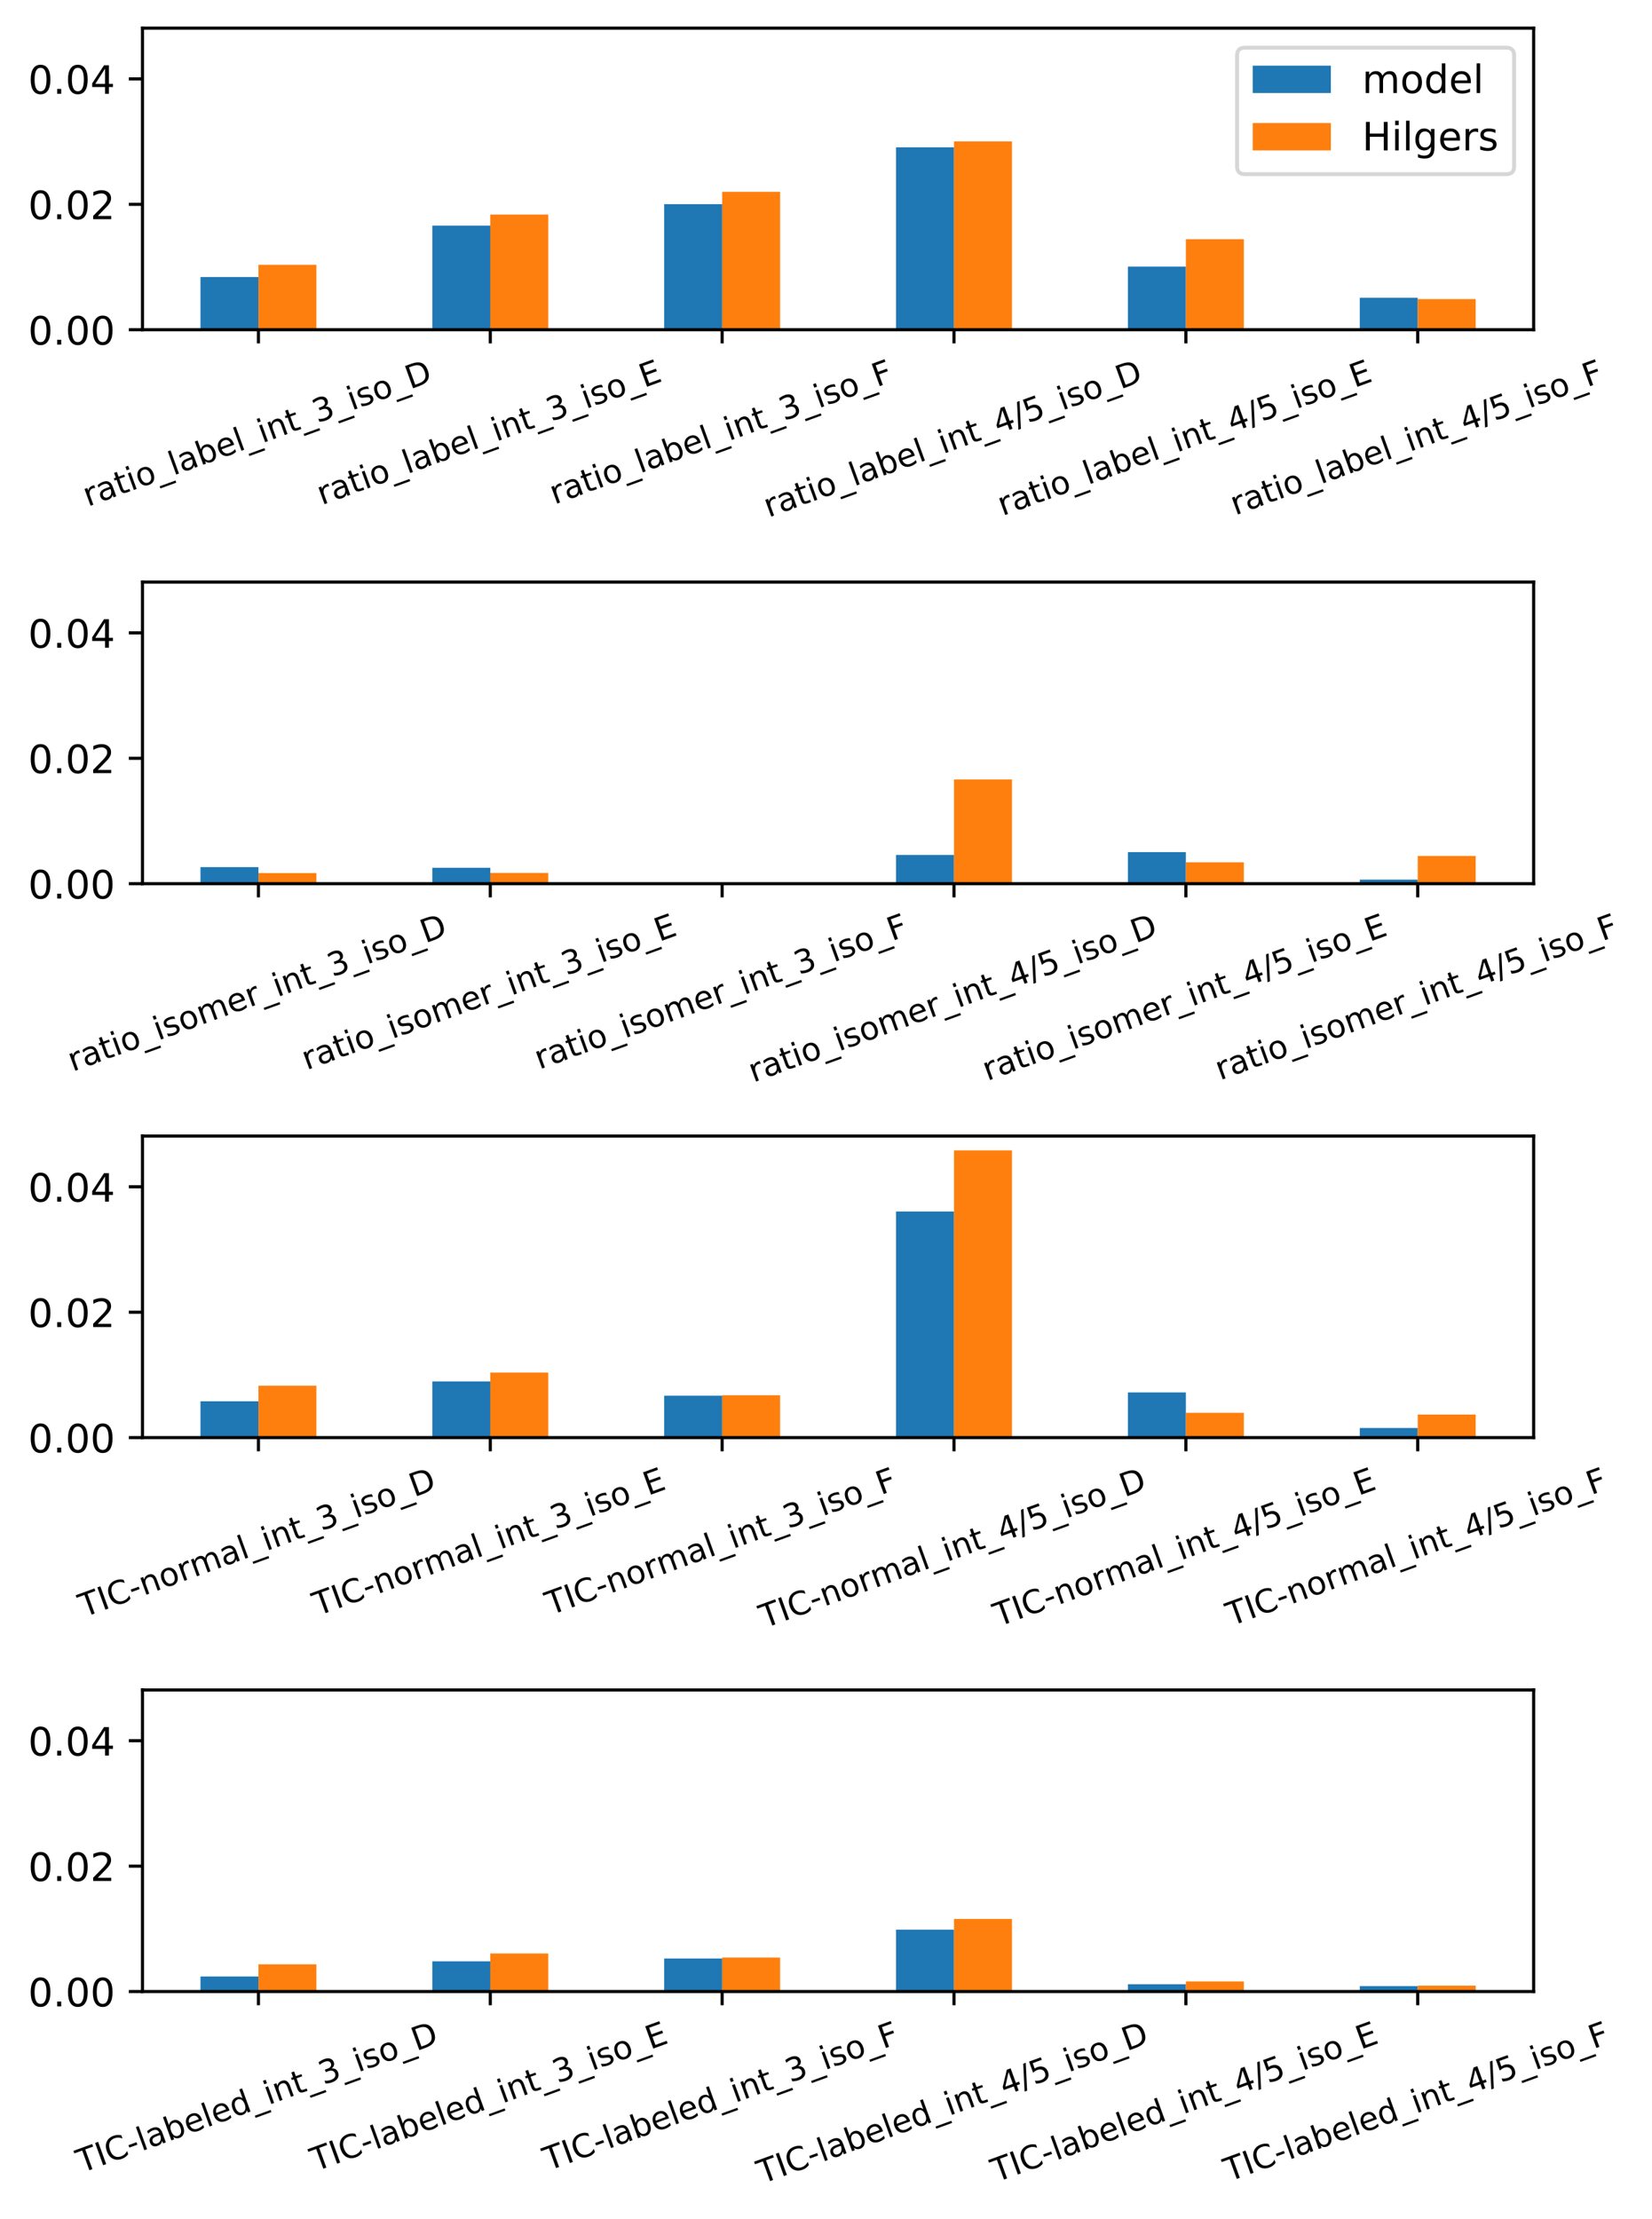<?xml version="1.0" encoding="utf-8" standalone="no"?>
<!DOCTYPE svg PUBLIC "-//W3C//DTD SVG 1.1//EN"
  "http://www.w3.org/Graphics/SVG/1.1/DTD/svg11.dtd">
<!-- Created with matplotlib (https://matplotlib.org/) -->
<svg height="567.735pt" version="1.1" viewBox="0 0 422.75 567.735" width="422.75pt" xmlns="http://www.w3.org/2000/svg" xmlns:xlink="http://www.w3.org/1999/xlink">
 <defs>
  <style type="text/css">
*{stroke-linecap:butt;stroke-linejoin:round;}
  </style>
 </defs>
 <g id="figure_1">
  <g id="patch_1">
   <path d="M 0 567.735 
L 422.75 567.735 
L 422.75 0 
L 0 0 
z
" style="fill:#ffffff;"/>
  </g>
  <g id="axes_1">
   <g id="patch_2">
    <path d="M 36.466 84.358 
L 392.467 84.358 
L 392.467 7.2 
L 36.466 7.2 
z
" style="fill:#ffffff;"/>
   </g>
   <g id="patch_3">
    <path clip-path="url(#pc7a0a29134)" d="M 51.299 84.358 
L 66.132 84.358 
L 66.132 70.872 
L 51.299 70.872 
z
" style="fill:#1f77b4;"/>
   </g>
   <g id="patch_4">
    <path clip-path="url(#pc7a0a29134)" d="M 110.633 84.358 
L 125.466 84.358 
L 125.466 57.714 
L 110.633 57.714 
z
" style="fill:#1f77b4;"/>
   </g>
   <g id="patch_5">
    <path clip-path="url(#pc7a0a29134)" d="M 169.966 84.358 
L 184.8 84.358 
L 184.8 52.228 
L 169.966 52.228 
z
" style="fill:#1f77b4;"/>
   </g>
   <g id="patch_6">
    <path clip-path="url(#pc7a0a29134)" d="M 229.3 84.358 
L 244.133 84.358 
L 244.133 37.691 
L 229.3 37.691 
z
" style="fill:#1f77b4;"/>
   </g>
   <g id="patch_7">
    <path clip-path="url(#pc7a0a29134)" d="M 288.633 84.358 
L 303.467 84.358 
L 303.467 68.207 
L 288.633 68.207 
z
" style="fill:#1f77b4;"/>
   </g>
   <g id="patch_8">
    <path clip-path="url(#pc7a0a29134)" d="M 347.967 84.358 
L 362.8 84.358 
L 362.8 76.171 
L 347.967 76.171 
z
" style="fill:#1f77b4;"/>
   </g>
   <g id="patch_9">
    <path clip-path="url(#pc7a0a29134)" d="M 66.132 84.358 
L 80.966 84.358 
L 80.966 67.741 
L 66.132 67.741 
z
" style="fill:#ff7f0e;"/>
   </g>
   <g id="patch_10">
    <path clip-path="url(#pc7a0a29134)" d="M 125.466 84.358 
L 140.299 84.358 
L 140.299 54.89 
L 125.466 54.89 
z
" style="fill:#ff7f0e;"/>
   </g>
   <g id="patch_11">
    <path clip-path="url(#pc7a0a29134)" d="M 184.8 84.358 
L 199.633 84.358 
L 199.633 49.077 
L 184.8 49.077 
z
" style="fill:#ff7f0e;"/>
   </g>
   <g id="patch_12">
    <path clip-path="url(#pc7a0a29134)" d="M 244.133 84.358 
L 258.967 84.358 
L 258.967 36.168 
L 244.133 36.168 
z
" style="fill:#ff7f0e;"/>
   </g>
   <g id="patch_13">
    <path clip-path="url(#pc7a0a29134)" d="M 303.467 84.358 
L 318.3 84.358 
L 318.3 61.196 
L 303.467 61.196 
z
" style="fill:#ff7f0e;"/>
   </g>
   <g id="patch_14">
    <path clip-path="url(#pc7a0a29134)" d="M 362.8 84.358 
L 377.634 84.358 
L 377.634 76.51 
L 362.8 76.51 
z
" style="fill:#ff7f0e;"/>
   </g>
   <g id="matplotlib.axis_1">
    <g id="xtick_1">
     <g id="line2d_1">
      <defs>
       <path d="M 0 0 
L 0 3.5 
" id="mefb5c978df" style="stroke:#000000;stroke-width:0.8;"/>
      </defs>
      <g>
       <use style="stroke:#000000;stroke-width:0.8;" x="66.132" xlink:href="#mefb5c978df" y="84.358"/>
      </g>
     </g>
     <g id="text_1">
      <!-- ratio_label_int_3_iso_D -->
      <defs>
       <path d="M 41.109 46.297 
Q 39.594 47.172 37.812 47.578 
Q 36.031 48 33.891 48 
Q 26.266 48 22.188 43.047 
Q 18.109 38.094 18.109 28.812 
L 18.109 0 
L 9.078 0 
L 9.078 54.688 
L 18.109 54.688 
L 18.109 46.188 
Q 20.953 51.172 25.484 53.578 
Q 30.031 56 36.531 56 
Q 37.453 56 38.578 55.875 
Q 39.703 55.766 41.062 55.516 
z
" id="DejaVuSans-114"/>
       <path d="M 34.281 27.484 
Q 23.391 27.484 19.188 25 
Q 14.984 22.516 14.984 16.5 
Q 14.984 11.719 18.141 8.906 
Q 21.297 6.109 26.703 6.109 
Q 34.188 6.109 38.703 11.406 
Q 43.219 16.703 43.219 25.484 
L 43.219 27.484 
z
M 52.203 31.203 
L 52.203 0 
L 43.219 0 
L 43.219 8.297 
Q 40.141 3.328 35.547 0.953 
Q 30.953 -1.422 24.312 -1.422 
Q 15.922 -1.422 10.953 3.297 
Q 6 8.016 6 15.922 
Q 6 25.141 12.172 29.828 
Q 18.359 34.516 30.609 34.516 
L 43.219 34.516 
L 43.219 35.406 
Q 43.219 41.609 39.141 45 
Q 35.062 48.391 27.688 48.391 
Q 23 48.391 18.547 47.266 
Q 14.109 46.141 10.016 43.891 
L 10.016 52.203 
Q 14.938 54.109 19.578 55.047 
Q 24.219 56 28.609 56 
Q 40.484 56 46.344 49.844 
Q 52.203 43.703 52.203 31.203 
z
" id="DejaVuSans-97"/>
       <path d="M 18.312 70.219 
L 18.312 54.688 
L 36.812 54.688 
L 36.812 47.703 
L 18.312 47.703 
L 18.312 18.016 
Q 18.312 11.328 20.141 9.422 
Q 21.969 7.516 27.594 7.516 
L 36.812 7.516 
L 36.812 0 
L 27.594 0 
Q 17.188 0 13.234 3.875 
Q 9.281 7.766 9.281 18.016 
L 9.281 47.703 
L 2.688 47.703 
L 2.688 54.688 
L 9.281 54.688 
L 9.281 70.219 
z
" id="DejaVuSans-116"/>
       <path d="M 9.422 54.688 
L 18.406 54.688 
L 18.406 0 
L 9.422 0 
z
M 9.422 75.984 
L 18.406 75.984 
L 18.406 64.594 
L 9.422 64.594 
z
" id="DejaVuSans-105"/>
       <path d="M 30.609 48.391 
Q 23.391 48.391 19.188 42.75 
Q 14.984 37.109 14.984 27.297 
Q 14.984 17.484 19.156 11.844 
Q 23.344 6.203 30.609 6.203 
Q 37.797 6.203 41.984 11.859 
Q 46.188 17.531 46.188 27.297 
Q 46.188 37.016 41.984 42.703 
Q 37.797 48.391 30.609 48.391 
z
M 30.609 56 
Q 42.328 56 49.016 48.375 
Q 55.719 40.766 55.719 27.297 
Q 55.719 13.875 49.016 6.219 
Q 42.328 -1.422 30.609 -1.422 
Q 18.844 -1.422 12.172 6.219 
Q 5.516 13.875 5.516 27.297 
Q 5.516 40.766 12.172 48.375 
Q 18.844 56 30.609 56 
z
" id="DejaVuSans-111"/>
       <path d="M 50.984 -16.609 
L 50.984 -23.578 
L -0.984 -23.578 
L -0.984 -16.609 
z
" id="DejaVuSans-95"/>
       <path d="M 9.422 75.984 
L 18.406 75.984 
L 18.406 0 
L 9.422 0 
z
" id="DejaVuSans-108"/>
       <path d="M 48.688 27.297 
Q 48.688 37.203 44.609 42.844 
Q 40.531 48.484 33.406 48.484 
Q 26.266 48.484 22.188 42.844 
Q 18.109 37.203 18.109 27.297 
Q 18.109 17.391 22.188 11.75 
Q 26.266 6.109 33.406 6.109 
Q 40.531 6.109 44.609 11.75 
Q 48.688 17.391 48.688 27.297 
z
M 18.109 46.391 
Q 20.953 51.266 25.266 53.625 
Q 29.594 56 35.594 56 
Q 45.562 56 51.781 48.094 
Q 58.016 40.188 58.016 27.297 
Q 58.016 14.406 51.781 6.484 
Q 45.562 -1.422 35.594 -1.422 
Q 29.594 -1.422 25.266 0.953 
Q 20.953 3.328 18.109 8.203 
L 18.109 0 
L 9.078 0 
L 9.078 75.984 
L 18.109 75.984 
z
" id="DejaVuSans-98"/>
       <path d="M 56.203 29.594 
L 56.203 25.203 
L 14.891 25.203 
Q 15.484 15.922 20.484 11.062 
Q 25.484 6.203 34.422 6.203 
Q 39.594 6.203 44.453 7.469 
Q 49.312 8.734 54.109 11.281 
L 54.109 2.781 
Q 49.266 0.734 44.188 -0.344 
Q 39.109 -1.422 33.891 -1.422 
Q 20.797 -1.422 13.156 6.188 
Q 5.516 13.812 5.516 26.812 
Q 5.516 40.234 12.766 48.109 
Q 20.016 56 32.328 56 
Q 43.359 56 49.781 48.891 
Q 56.203 41.797 56.203 29.594 
z
M 47.219 32.234 
Q 47.125 39.594 43.094 43.984 
Q 39.062 48.391 32.422 48.391 
Q 24.906 48.391 20.391 44.141 
Q 15.875 39.891 15.188 32.172 
z
" id="DejaVuSans-101"/>
       <path d="M 54.891 33.016 
L 54.891 0 
L 45.906 0 
L 45.906 32.719 
Q 45.906 40.484 42.875 44.328 
Q 39.844 48.188 33.797 48.188 
Q 26.516 48.188 22.312 43.547 
Q 18.109 38.922 18.109 30.906 
L 18.109 0 
L 9.078 0 
L 9.078 54.688 
L 18.109 54.688 
L 18.109 46.188 
Q 21.344 51.125 25.703 53.562 
Q 30.078 56 35.797 56 
Q 45.219 56 50.047 50.172 
Q 54.891 44.344 54.891 33.016 
z
" id="DejaVuSans-110"/>
       <path d="M 40.578 39.312 
Q 47.656 37.797 51.625 33 
Q 55.609 28.219 55.609 21.188 
Q 55.609 10.406 48.188 4.484 
Q 40.766 -1.422 27.094 -1.422 
Q 22.516 -1.422 17.656 -0.516 
Q 12.797 0.391 7.625 2.203 
L 7.625 11.719 
Q 11.719 9.328 16.594 8.109 
Q 21.484 6.891 26.812 6.891 
Q 36.078 6.891 40.938 10.547 
Q 45.797 14.203 45.797 21.188 
Q 45.797 27.641 41.281 31.266 
Q 36.766 34.906 28.719 34.906 
L 20.219 34.906 
L 20.219 43.016 
L 29.109 43.016 
Q 36.375 43.016 40.234 45.922 
Q 44.094 48.828 44.094 54.297 
Q 44.094 59.906 40.109 62.906 
Q 36.141 65.922 28.719 65.922 
Q 24.656 65.922 20.016 65.031 
Q 15.375 64.156 9.812 62.312 
L 9.812 71.094 
Q 15.438 72.656 20.344 73.438 
Q 25.25 74.219 29.594 74.219 
Q 40.828 74.219 47.359 69.109 
Q 53.906 64.016 53.906 55.328 
Q 53.906 49.266 50.438 45.094 
Q 46.969 40.922 40.578 39.312 
z
" id="DejaVuSans-51"/>
       <path d="M 44.281 53.078 
L 44.281 44.578 
Q 40.484 46.531 36.375 47.5 
Q 32.281 48.484 27.875 48.484 
Q 21.188 48.484 17.844 46.438 
Q 14.5 44.391 14.5 40.281 
Q 14.5 37.156 16.891 35.375 
Q 19.281 33.594 26.516 31.984 
L 29.594 31.297 
Q 39.156 29.25 43.188 25.516 
Q 47.219 21.781 47.219 15.094 
Q 47.219 7.469 41.188 3.016 
Q 35.156 -1.422 24.609 -1.422 
Q 20.219 -1.422 15.453 -0.562 
Q 10.688 0.297 5.422 2 
L 5.422 11.281 
Q 10.406 8.688 15.234 7.391 
Q 20.062 6.109 24.812 6.109 
Q 31.156 6.109 34.562 8.281 
Q 37.984 10.453 37.984 14.406 
Q 37.984 18.062 35.516 20.016 
Q 33.062 21.969 24.703 23.781 
L 21.578 24.516 
Q 13.234 26.266 9.516 29.906 
Q 5.812 33.547 5.812 39.891 
Q 5.812 47.609 11.281 51.797 
Q 16.75 56 26.812 56 
Q 31.781 56 36.172 55.266 
Q 40.578 54.547 44.281 53.078 
z
" id="DejaVuSans-115"/>
       <path d="M 19.672 64.797 
L 19.672 8.109 
L 31.594 8.109 
Q 46.688 8.109 53.688 14.938 
Q 60.688 21.781 60.688 36.531 
Q 60.688 51.172 53.688 57.984 
Q 46.688 64.797 31.594 64.797 
z
M 9.812 72.906 
L 30.078 72.906 
Q 51.266 72.906 61.172 64.094 
Q 71.094 55.281 71.094 36.531 
Q 71.094 17.672 61.125 8.828 
Q 51.172 0 30.078 0 
L 9.812 0 
z
" id="DejaVuSans-68"/>
      </defs>
      <g transform="translate(22.478 129.627)rotate(-20)scale(0.083 -0.083)">
       <use xlink:href="#DejaVuSans-114"/>
       <use x="41.113" xlink:href="#DejaVuSans-97"/>
       <use x="102.393" xlink:href="#DejaVuSans-116"/>
       <use x="141.602" xlink:href="#DejaVuSans-105"/>
       <use x="169.385" xlink:href="#DejaVuSans-111"/>
       <use x="230.566" xlink:href="#DejaVuSans-95"/>
       <use x="280.566" xlink:href="#DejaVuSans-108"/>
       <use x="308.35" xlink:href="#DejaVuSans-97"/>
       <use x="369.629" xlink:href="#DejaVuSans-98"/>
       <use x="433.105" xlink:href="#DejaVuSans-101"/>
       <use x="494.629" xlink:href="#DejaVuSans-108"/>
       <use x="522.412" xlink:href="#DejaVuSans-95"/>
       <use x="572.412" xlink:href="#DejaVuSans-105"/>
       <use x="600.195" xlink:href="#DejaVuSans-110"/>
       <use x="663.574" xlink:href="#DejaVuSans-116"/>
       <use x="702.783" xlink:href="#DejaVuSans-95"/>
       <use x="752.783" xlink:href="#DejaVuSans-51"/>
       <use x="816.406" xlink:href="#DejaVuSans-95"/>
       <use x="866.406" xlink:href="#DejaVuSans-105"/>
       <use x="894.189" xlink:href="#DejaVuSans-115"/>
       <use x="946.289" xlink:href="#DejaVuSans-111"/>
       <use x="1007.471" xlink:href="#DejaVuSans-95"/>
       <use x="1057.471" xlink:href="#DejaVuSans-68"/>
      </g>
     </g>
    </g>
    <g id="xtick_2">
     <g id="line2d_2">
      <g>
       <use style="stroke:#000000;stroke-width:0.8;" x="125.466" xlink:href="#mefb5c978df" y="84.358"/>
      </g>
     </g>
     <g id="text_2">
      <!-- ratio_label_int_3_iso_E -->
      <defs>
       <path d="M 9.812 72.906 
L 55.906 72.906 
L 55.906 64.594 
L 19.672 64.594 
L 19.672 43.016 
L 54.391 43.016 
L 54.391 34.719 
L 19.672 34.719 
L 19.672 8.297 
L 56.781 8.297 
L 56.781 0 
L 9.812 0 
z
" id="DejaVuSans-69"/>
      </defs>
      <g transform="translate(82.352 129.234)rotate(-20)scale(0.083 -0.083)">
       <use xlink:href="#DejaVuSans-114"/>
       <use x="41.113" xlink:href="#DejaVuSans-97"/>
       <use x="102.393" xlink:href="#DejaVuSans-116"/>
       <use x="141.602" xlink:href="#DejaVuSans-105"/>
       <use x="169.385" xlink:href="#DejaVuSans-111"/>
       <use x="230.566" xlink:href="#DejaVuSans-95"/>
       <use x="280.566" xlink:href="#DejaVuSans-108"/>
       <use x="308.35" xlink:href="#DejaVuSans-97"/>
       <use x="369.629" xlink:href="#DejaVuSans-98"/>
       <use x="433.105" xlink:href="#DejaVuSans-101"/>
       <use x="494.629" xlink:href="#DejaVuSans-108"/>
       <use x="522.412" xlink:href="#DejaVuSans-95"/>
       <use x="572.412" xlink:href="#DejaVuSans-105"/>
       <use x="600.195" xlink:href="#DejaVuSans-110"/>
       <use x="663.574" xlink:href="#DejaVuSans-116"/>
       <use x="702.783" xlink:href="#DejaVuSans-95"/>
       <use x="752.783" xlink:href="#DejaVuSans-51"/>
       <use x="816.406" xlink:href="#DejaVuSans-95"/>
       <use x="866.406" xlink:href="#DejaVuSans-105"/>
       <use x="894.189" xlink:href="#DejaVuSans-115"/>
       <use x="946.289" xlink:href="#DejaVuSans-111"/>
       <use x="1007.471" xlink:href="#DejaVuSans-95"/>
       <use x="1057.471" xlink:href="#DejaVuSans-69"/>
      </g>
     </g>
    </g>
    <g id="xtick_3">
     <g id="line2d_3">
      <g>
       <use style="stroke:#000000;stroke-width:0.8;" x="184.8" xlink:href="#mefb5c978df" y="84.358"/>
      </g>
     </g>
     <g id="text_3">
      <!-- ratio_label_int_3_iso_F -->
      <defs>
       <path d="M 9.812 72.906 
L 51.703 72.906 
L 51.703 64.594 
L 19.672 64.594 
L 19.672 43.109 
L 48.578 43.109 
L 48.578 34.812 
L 19.672 34.812 
L 19.672 0 
L 9.812 0 
z
" id="DejaVuSans-70"/>
      </defs>
      <g transform="translate(141.908 129.072)rotate(-20)scale(0.083 -0.083)">
       <use xlink:href="#DejaVuSans-114"/>
       <use x="41.113" xlink:href="#DejaVuSans-97"/>
       <use x="102.393" xlink:href="#DejaVuSans-116"/>
       <use x="141.602" xlink:href="#DejaVuSans-105"/>
       <use x="169.385" xlink:href="#DejaVuSans-111"/>
       <use x="230.566" xlink:href="#DejaVuSans-95"/>
       <use x="280.566" xlink:href="#DejaVuSans-108"/>
       <use x="308.35" xlink:href="#DejaVuSans-97"/>
       <use x="369.629" xlink:href="#DejaVuSans-98"/>
       <use x="433.105" xlink:href="#DejaVuSans-101"/>
       <use x="494.629" xlink:href="#DejaVuSans-108"/>
       <use x="522.412" xlink:href="#DejaVuSans-95"/>
       <use x="572.412" xlink:href="#DejaVuSans-105"/>
       <use x="600.195" xlink:href="#DejaVuSans-110"/>
       <use x="663.574" xlink:href="#DejaVuSans-116"/>
       <use x="702.783" xlink:href="#DejaVuSans-95"/>
       <use x="752.783" xlink:href="#DejaVuSans-51"/>
       <use x="816.406" xlink:href="#DejaVuSans-95"/>
       <use x="866.406" xlink:href="#DejaVuSans-105"/>
       <use x="894.189" xlink:href="#DejaVuSans-115"/>
       <use x="946.289" xlink:href="#DejaVuSans-111"/>
       <use x="1007.471" xlink:href="#DejaVuSans-95"/>
       <use x="1057.471" xlink:href="#DejaVuSans-70"/>
      </g>
     </g>
    </g>
    <g id="xtick_4">
     <g id="line2d_4">
      <g>
       <use style="stroke:#000000;stroke-width:0.8;" x="244.133" xlink:href="#mefb5c978df" y="84.358"/>
      </g>
     </g>
     <g id="text_4">
      <!-- ratio_label_int_4/5_iso_D -->
      <defs>
       <path d="M 37.797 64.312 
L 12.891 25.391 
L 37.797 25.391 
z
M 35.203 72.906 
L 47.609 72.906 
L 47.609 25.391 
L 58.016 25.391 
L 58.016 17.188 
L 47.609 17.188 
L 47.609 0 
L 37.797 0 
L 37.797 17.188 
L 4.891 17.188 
L 4.891 26.703 
z
" id="DejaVuSans-52"/>
       <path d="M 25.391 72.906 
L 33.688 72.906 
L 8.297 -9.281 
L 0 -9.281 
z
" id="DejaVuSans-47"/>
       <path d="M 10.797 72.906 
L 49.516 72.906 
L 49.516 64.594 
L 19.828 64.594 
L 19.828 46.734 
Q 21.969 47.469 24.109 47.828 
Q 26.266 48.188 28.422 48.188 
Q 40.625 48.188 47.75 41.5 
Q 54.891 34.812 54.891 23.391 
Q 54.891 11.625 47.562 5.094 
Q 40.234 -1.422 26.906 -1.422 
Q 22.312 -1.422 17.547 -0.641 
Q 12.797 0.141 7.719 1.703 
L 7.719 11.625 
Q 12.109 9.234 16.797 8.062 
Q 21.484 6.891 26.703 6.891 
Q 35.156 6.891 40.078 11.328 
Q 45.016 15.766 45.016 23.391 
Q 45.016 31 40.078 35.438 
Q 35.156 39.891 26.703 39.891 
Q 22.75 39.891 18.812 39.016 
Q 14.891 38.141 10.797 36.281 
z
" id="DejaVuSans-53"/>
      </defs>
      <g transform="translate(196.67 132.4)rotate(-20)scale(0.083 -0.083)">
       <use xlink:href="#DejaVuSans-114"/>
       <use x="41.113" xlink:href="#DejaVuSans-97"/>
       <use x="102.393" xlink:href="#DejaVuSans-116"/>
       <use x="141.602" xlink:href="#DejaVuSans-105"/>
       <use x="169.385" xlink:href="#DejaVuSans-111"/>
       <use x="230.566" xlink:href="#DejaVuSans-95"/>
       <use x="280.566" xlink:href="#DejaVuSans-108"/>
       <use x="308.35" xlink:href="#DejaVuSans-97"/>
       <use x="369.629" xlink:href="#DejaVuSans-98"/>
       <use x="433.105" xlink:href="#DejaVuSans-101"/>
       <use x="494.629" xlink:href="#DejaVuSans-108"/>
       <use x="522.412" xlink:href="#DejaVuSans-95"/>
       <use x="572.412" xlink:href="#DejaVuSans-105"/>
       <use x="600.195" xlink:href="#DejaVuSans-110"/>
       <use x="663.574" xlink:href="#DejaVuSans-116"/>
       <use x="702.783" xlink:href="#DejaVuSans-95"/>
       <use x="752.783" xlink:href="#DejaVuSans-52"/>
       <use x="816.406" xlink:href="#DejaVuSans-47"/>
       <use x="850.098" xlink:href="#DejaVuSans-53"/>
       <use x="913.721" xlink:href="#DejaVuSans-95"/>
       <use x="963.721" xlink:href="#DejaVuSans-105"/>
       <use x="991.504" xlink:href="#DejaVuSans-115"/>
       <use x="1043.604" xlink:href="#DejaVuSans-111"/>
       <use x="1104.785" xlink:href="#DejaVuSans-95"/>
       <use x="1154.785" xlink:href="#DejaVuSans-68"/>
      </g>
     </g>
    </g>
    <g id="xtick_5">
     <g id="line2d_5">
      <g>
       <use style="stroke:#000000;stroke-width:0.8;" x="303.467" xlink:href="#mefb5c978df" y="84.358"/>
      </g>
     </g>
     <g id="text_5">
      <!-- ratio_label_int_4/5_iso_E -->
      <g transform="translate(256.544 132.006)rotate(-20)scale(0.083 -0.083)">
       <use xlink:href="#DejaVuSans-114"/>
       <use x="41.113" xlink:href="#DejaVuSans-97"/>
       <use x="102.393" xlink:href="#DejaVuSans-116"/>
       <use x="141.602" xlink:href="#DejaVuSans-105"/>
       <use x="169.385" xlink:href="#DejaVuSans-111"/>
       <use x="230.566" xlink:href="#DejaVuSans-95"/>
       <use x="280.566" xlink:href="#DejaVuSans-108"/>
       <use x="308.35" xlink:href="#DejaVuSans-97"/>
       <use x="369.629" xlink:href="#DejaVuSans-98"/>
       <use x="433.105" xlink:href="#DejaVuSans-101"/>
       <use x="494.629" xlink:href="#DejaVuSans-108"/>
       <use x="522.412" xlink:href="#DejaVuSans-95"/>
       <use x="572.412" xlink:href="#DejaVuSans-105"/>
       <use x="600.195" xlink:href="#DejaVuSans-110"/>
       <use x="663.574" xlink:href="#DejaVuSans-116"/>
       <use x="702.783" xlink:href="#DejaVuSans-95"/>
       <use x="752.783" xlink:href="#DejaVuSans-52"/>
       <use x="816.406" xlink:href="#DejaVuSans-47"/>
       <use x="850.098" xlink:href="#DejaVuSans-53"/>
       <use x="913.721" xlink:href="#DejaVuSans-95"/>
       <use x="963.721" xlink:href="#DejaVuSans-105"/>
       <use x="991.504" xlink:href="#DejaVuSans-115"/>
       <use x="1043.604" xlink:href="#DejaVuSans-111"/>
       <use x="1104.785" xlink:href="#DejaVuSans-95"/>
       <use x="1154.785" xlink:href="#DejaVuSans-69"/>
      </g>
     </g>
    </g>
    <g id="xtick_6">
     <g id="line2d_6">
      <g>
       <use style="stroke:#000000;stroke-width:0.8;" x="362.8" xlink:href="#mefb5c978df" y="84.358"/>
      </g>
     </g>
     <g id="text_6">
      <!-- ratio_label_int_4/5_iso_F -->
      <g transform="translate(316.1 131.845)rotate(-20)scale(0.083 -0.083)">
       <use xlink:href="#DejaVuSans-114"/>
       <use x="41.113" xlink:href="#DejaVuSans-97"/>
       <use x="102.393" xlink:href="#DejaVuSans-116"/>
       <use x="141.602" xlink:href="#DejaVuSans-105"/>
       <use x="169.385" xlink:href="#DejaVuSans-111"/>
       <use x="230.566" xlink:href="#DejaVuSans-95"/>
       <use x="280.566" xlink:href="#DejaVuSans-108"/>
       <use x="308.35" xlink:href="#DejaVuSans-97"/>
       <use x="369.629" xlink:href="#DejaVuSans-98"/>
       <use x="433.105" xlink:href="#DejaVuSans-101"/>
       <use x="494.629" xlink:href="#DejaVuSans-108"/>
       <use x="522.412" xlink:href="#DejaVuSans-95"/>
       <use x="572.412" xlink:href="#DejaVuSans-105"/>
       <use x="600.195" xlink:href="#DejaVuSans-110"/>
       <use x="663.574" xlink:href="#DejaVuSans-116"/>
       <use x="702.783" xlink:href="#DejaVuSans-95"/>
       <use x="752.783" xlink:href="#DejaVuSans-52"/>
       <use x="816.406" xlink:href="#DejaVuSans-47"/>
       <use x="850.098" xlink:href="#DejaVuSans-53"/>
       <use x="913.721" xlink:href="#DejaVuSans-95"/>
       <use x="963.721" xlink:href="#DejaVuSans-105"/>
       <use x="991.504" xlink:href="#DejaVuSans-115"/>
       <use x="1043.604" xlink:href="#DejaVuSans-111"/>
       <use x="1104.785" xlink:href="#DejaVuSans-95"/>
       <use x="1154.785" xlink:href="#DejaVuSans-70"/>
      </g>
     </g>
    </g>
   </g>
   <g id="matplotlib.axis_2">
    <g id="ytick_1">
     <g id="line2d_7">
      <defs>
       <path d="M 0 0 
L -3.5 0 
" id="mf337ae9144" style="stroke:#000000;stroke-width:0.8;"/>
      </defs>
      <g>
       <use style="stroke:#000000;stroke-width:0.8;" x="36.466" xlink:href="#mf337ae9144" y="84.358"/>
      </g>
     </g>
     <g id="text_7">
      <!-- 0.00 -->
      <defs>
       <path d="M 31.781 66.406 
Q 24.172 66.406 20.328 58.906 
Q 16.5 51.422 16.5 36.375 
Q 16.5 21.391 20.328 13.891 
Q 24.172 6.391 31.781 6.391 
Q 39.453 6.391 43.281 13.891 
Q 47.125 21.391 47.125 36.375 
Q 47.125 51.422 43.281 58.906 
Q 39.453 66.406 31.781 66.406 
z
M 31.781 74.219 
Q 44.047 74.219 50.516 64.516 
Q 56.984 54.828 56.984 36.375 
Q 56.984 17.969 50.516 8.266 
Q 44.047 -1.422 31.781 -1.422 
Q 19.531 -1.422 13.062 8.266 
Q 6.594 17.969 6.594 36.375 
Q 6.594 54.828 13.062 64.516 
Q 19.531 74.219 31.781 74.219 
z
" id="DejaVuSans-48"/>
       <path d="M 10.688 12.406 
L 21 12.406 
L 21 0 
L 10.688 0 
z
" id="DejaVuSans-46"/>
      </defs>
      <g transform="translate(7.2 88.158)scale(0.1 -0.1)">
       <use xlink:href="#DejaVuSans-48"/>
       <use x="63.623" xlink:href="#DejaVuSans-46"/>
       <use x="95.41" xlink:href="#DejaVuSans-48"/>
       <use x="159.033" xlink:href="#DejaVuSans-48"/>
      </g>
     </g>
    </g>
    <g id="ytick_2">
     <g id="line2d_8">
      <g>
       <use style="stroke:#000000;stroke-width:0.8;" x="36.466" xlink:href="#mf337ae9144" y="52.274"/>
      </g>
     </g>
     <g id="text_8">
      <!-- 0.02 -->
      <defs>
       <path d="M 19.188 8.297 
L 53.609 8.297 
L 53.609 0 
L 7.328 0 
L 7.328 8.297 
Q 12.938 14.109 22.625 23.891 
Q 32.328 33.688 34.812 36.531 
Q 39.547 41.844 41.422 45.531 
Q 43.312 49.219 43.312 52.781 
Q 43.312 58.594 39.234 62.25 
Q 35.156 65.922 28.609 65.922 
Q 23.969 65.922 18.812 64.312 
Q 13.672 62.703 7.812 59.422 
L 7.812 69.391 
Q 13.766 71.781 18.938 73 
Q 24.125 74.219 28.422 74.219 
Q 39.75 74.219 46.484 68.547 
Q 53.219 62.891 53.219 53.422 
Q 53.219 48.922 51.531 44.891 
Q 49.859 40.875 45.406 35.406 
Q 44.188 33.984 37.641 27.219 
Q 31.109 20.453 19.188 8.297 
z
" id="DejaVuSans-50"/>
      </defs>
      <g transform="translate(7.2 56.073)scale(0.1 -0.1)">
       <use xlink:href="#DejaVuSans-48"/>
       <use x="63.623" xlink:href="#DejaVuSans-46"/>
       <use x="95.41" xlink:href="#DejaVuSans-48"/>
       <use x="159.033" xlink:href="#DejaVuSans-50"/>
      </g>
     </g>
    </g>
    <g id="ytick_3">
     <g id="line2d_9">
      <g>
       <use style="stroke:#000000;stroke-width:0.8;" x="36.466" xlink:href="#mf337ae9144" y="20.189"/>
      </g>
     </g>
     <g id="text_9">
      <!-- 0.04 -->
      <g transform="translate(7.2 23.988)scale(0.1 -0.1)">
       <use xlink:href="#DejaVuSans-48"/>
       <use x="63.623" xlink:href="#DejaVuSans-46"/>
       <use x="95.41" xlink:href="#DejaVuSans-48"/>
       <use x="159.033" xlink:href="#DejaVuSans-52"/>
      </g>
     </g>
    </g>
   </g>
   <g id="patch_15">
    <path d="M 36.466 84.358 
L 36.466 7.2 
" style="fill:none;stroke:#000000;stroke-linecap:square;stroke-linejoin:miter;stroke-width:0.8;"/>
   </g>
   <g id="patch_16">
    <path d="M 392.467 84.358 
L 392.467 7.2 
" style="fill:none;stroke:#000000;stroke-linecap:square;stroke-linejoin:miter;stroke-width:0.8;"/>
   </g>
   <g id="patch_17">
    <path d="M 36.466 84.358 
L 392.467 84.358 
" style="fill:none;stroke:#000000;stroke-linecap:square;stroke-linejoin:miter;stroke-width:0.8;"/>
   </g>
   <g id="patch_18">
    <path d="M 36.466 7.2 
L 392.467 7.2 
" style="fill:none;stroke:#000000;stroke-linecap:square;stroke-linejoin:miter;stroke-width:0.8;"/>
   </g>
   <g id="legend_1">
    <g id="patch_19">
     <path d="M 318.569 44.556 
L 385.467 44.556 
Q 387.467 44.556 387.467 42.556 
L 387.467 14.2 
Q 387.467 12.2 385.467 12.2 
L 318.569 12.2 
Q 316.569 12.2 316.569 14.2 
L 316.569 42.556 
Q 316.569 44.556 318.569 44.556 
z
" style="fill:#ffffff;opacity:0.8;stroke:#cccccc;stroke-linejoin:miter;"/>
    </g>
    <g id="patch_20">
     <path d="M 320.569 23.798 
L 340.569 23.798 
L 340.569 16.798 
L 320.569 16.798 
z
" style="fill:#1f77b4;"/>
    </g>
    <g id="text_10">
     <!-- model -->
     <defs>
      <path d="M 52 44.188 
Q 55.375 50.25 60.062 53.125 
Q 64.75 56 71.094 56 
Q 79.641 56 84.281 50.016 
Q 88.922 44.047 88.922 33.016 
L 88.922 0 
L 79.891 0 
L 79.891 32.719 
Q 79.891 40.578 77.094 44.375 
Q 74.312 48.188 68.609 48.188 
Q 61.625 48.188 57.562 43.547 
Q 53.516 38.922 53.516 30.906 
L 53.516 0 
L 44.484 0 
L 44.484 32.719 
Q 44.484 40.625 41.703 44.406 
Q 38.922 48.188 33.109 48.188 
Q 26.219 48.188 22.156 43.531 
Q 18.109 38.875 18.109 30.906 
L 18.109 0 
L 9.078 0 
L 9.078 54.688 
L 18.109 54.688 
L 18.109 46.188 
Q 21.188 51.219 25.484 53.609 
Q 29.781 56 35.688 56 
Q 41.656 56 45.828 52.969 
Q 50 49.953 52 44.188 
z
" id="DejaVuSans-109"/>
      <path d="M 45.406 46.391 
L 45.406 75.984 
L 54.391 75.984 
L 54.391 0 
L 45.406 0 
L 45.406 8.203 
Q 42.578 3.328 38.25 0.953 
Q 33.938 -1.422 27.875 -1.422 
Q 17.969 -1.422 11.734 6.484 
Q 5.516 14.406 5.516 27.297 
Q 5.516 40.188 11.734 48.094 
Q 17.969 56 27.875 56 
Q 33.938 56 38.25 53.625 
Q 42.578 51.266 45.406 46.391 
z
M 14.797 27.297 
Q 14.797 17.391 18.875 11.75 
Q 22.953 6.109 30.078 6.109 
Q 37.203 6.109 41.297 11.75 
Q 45.406 17.391 45.406 27.297 
Q 45.406 37.203 41.297 42.844 
Q 37.203 48.484 30.078 48.484 
Q 22.953 48.484 18.875 42.844 
Q 14.797 37.203 14.797 27.297 
z
" id="DejaVuSans-100"/>
     </defs>
     <g transform="translate(348.569 23.798)scale(0.1 -0.1)">
      <use xlink:href="#DejaVuSans-109"/>
      <use x="97.412" xlink:href="#DejaVuSans-111"/>
      <use x="158.594" xlink:href="#DejaVuSans-100"/>
      <use x="222.07" xlink:href="#DejaVuSans-101"/>
      <use x="283.594" xlink:href="#DejaVuSans-108"/>
     </g>
    </g>
    <g id="patch_21">
     <path d="M 320.569 38.477 
L 340.569 38.477 
L 340.569 31.477 
L 320.569 31.477 
z
" style="fill:#ff7f0e;"/>
    </g>
    <g id="text_11">
     <!-- Hilgers -->
     <defs>
      <path d="M 9.812 72.906 
L 19.672 72.906 
L 19.672 43.016 
L 55.516 43.016 
L 55.516 72.906 
L 65.375 72.906 
L 65.375 0 
L 55.516 0 
L 55.516 34.719 
L 19.672 34.719 
L 19.672 0 
L 9.812 0 
z
" id="DejaVuSans-72"/>
      <path d="M 45.406 27.984 
Q 45.406 37.75 41.375 43.109 
Q 37.359 48.484 30.078 48.484 
Q 22.859 48.484 18.828 43.109 
Q 14.797 37.75 14.797 27.984 
Q 14.797 18.266 18.828 12.891 
Q 22.859 7.516 30.078 7.516 
Q 37.359 7.516 41.375 12.891 
Q 45.406 18.266 45.406 27.984 
z
M 54.391 6.781 
Q 54.391 -7.172 48.188 -13.984 
Q 42 -20.797 29.203 -20.797 
Q 24.469 -20.797 20.266 -20.094 
Q 16.062 -19.391 12.109 -17.922 
L 12.109 -9.188 
Q 16.062 -11.328 19.922 -12.344 
Q 23.781 -13.375 27.781 -13.375 
Q 36.625 -13.375 41.016 -8.766 
Q 45.406 -4.156 45.406 5.172 
L 45.406 9.625 
Q 42.625 4.781 38.281 2.391 
Q 33.938 0 27.875 0 
Q 17.828 0 11.672 7.656 
Q 5.516 15.328 5.516 27.984 
Q 5.516 40.672 11.672 48.328 
Q 17.828 56 27.875 56 
Q 33.938 56 38.281 53.609 
Q 42.625 51.219 45.406 46.391 
L 45.406 54.688 
L 54.391 54.688 
z
" id="DejaVuSans-103"/>
     </defs>
     <g transform="translate(348.569 38.477)scale(0.1 -0.1)">
      <use xlink:href="#DejaVuSans-72"/>
      <use x="75.195" xlink:href="#DejaVuSans-105"/>
      <use x="102.979" xlink:href="#DejaVuSans-108"/>
      <use x="130.762" xlink:href="#DejaVuSans-103"/>
      <use x="194.238" xlink:href="#DejaVuSans-101"/>
      <use x="255.762" xlink:href="#DejaVuSans-114"/>
      <use x="296.875" xlink:href="#DejaVuSans-115"/>
     </g>
    </g>
   </g>
  </g>
  <g id="axes_2">
   <g id="patch_22">
    <path d="M 36.466 226.066 
L 392.467 226.066 
L 392.467 148.908 
L 36.466 148.908 
z
" style="fill:#ffffff;"/>
   </g>
   <g id="patch_23">
    <path clip-path="url(#p2dc913fd01)" d="M 51.299 226.066 
L 66.132 226.066 
L 66.132 221.82 
L 51.299 221.82 
z
" style="fill:#1f77b4;"/>
   </g>
   <g id="patch_24">
    <path clip-path="url(#p2dc913fd01)" d="M 110.633 226.066 
L 125.466 226.066 
L 125.466 222 
L 110.633 222 
z
" style="fill:#1f77b4;"/>
   </g>
   <g id="patch_25">
    <path clip-path="url(#p2dc913fd01)" d="M 169.966 226.066 
L 184.8 226.066 
L 184.8 225.917 
L 169.966 225.917 
z
" style="fill:#1f77b4;"/>
   </g>
   <g id="patch_26">
    <path clip-path="url(#p2dc913fd01)" d="M 229.3 226.066 
L 244.133 226.066 
L 244.133 218.715 
L 229.3 218.715 
z
" style="fill:#1f77b4;"/>
   </g>
   <g id="patch_27">
    <path clip-path="url(#p2dc913fd01)" d="M 288.633 226.066 
L 303.467 226.066 
L 303.467 217.992 
L 288.633 217.992 
z
" style="fill:#1f77b4;"/>
   </g>
   <g id="patch_28">
    <path clip-path="url(#p2dc913fd01)" d="M 347.967 226.066 
L 362.8 226.066 
L 362.8 225.031 
L 347.967 225.031 
z
" style="fill:#1f77b4;"/>
   </g>
   <g id="patch_29">
    <path clip-path="url(#p2dc913fd01)" d="M 66.132 226.066 
L 80.966 226.066 
L 80.966 223.343 
L 66.132 223.343 
z
" style="fill:#ff7f0e;"/>
   </g>
   <g id="patch_30">
    <path clip-path="url(#p2dc913fd01)" d="M 125.466 226.066 
L 140.299 226.066 
L 140.299 223.311 
L 125.466 223.311 
z
" style="fill:#ff7f0e;"/>
   </g>
   <g id="patch_31">
    <path clip-path="url(#p2dc913fd01)" d="M 184.8 226.066 
L 199.633 226.066 
L 199.633 225.834 
L 184.8 225.834 
z
" style="fill:#ff7f0e;"/>
   </g>
   <g id="patch_32">
    <path clip-path="url(#p2dc913fd01)" d="M 244.133 226.066 
L 258.967 226.066 
L 258.967 199.399 
L 244.133 199.399 
z
" style="fill:#ff7f0e;"/>
   </g>
   <g id="patch_33">
    <path clip-path="url(#p2dc913fd01)" d="M 303.467 226.066 
L 318.3 226.066 
L 318.3 220.594 
L 303.467 220.594 
z
" style="fill:#ff7f0e;"/>
   </g>
   <g id="patch_34">
    <path clip-path="url(#p2dc913fd01)" d="M 362.8 226.066 
L 377.634 226.066 
L 377.634 218.987 
L 362.8 218.987 
z
" style="fill:#ff7f0e;"/>
   </g>
   <g id="matplotlib.axis_3">
    <g id="xtick_7">
     <g id="line2d_10">
      <g>
       <use style="stroke:#000000;stroke-width:0.8;" x="66.132" xlink:href="#mefb5c978df" y="226.066"/>
      </g>
     </g>
     <g id="text_12">
      <!-- ratio_isomer_int_3_iso_D -->
      <g transform="translate(18.593 274.163)rotate(-20)scale(0.083 -0.083)">
       <use xlink:href="#DejaVuSans-114"/>
       <use x="41.113" xlink:href="#DejaVuSans-97"/>
       <use x="102.393" xlink:href="#DejaVuSans-116"/>
       <use x="141.602" xlink:href="#DejaVuSans-105"/>
       <use x="169.385" xlink:href="#DejaVuSans-111"/>
       <use x="230.566" xlink:href="#DejaVuSans-95"/>
       <use x="280.566" xlink:href="#DejaVuSans-105"/>
       <use x="308.35" xlink:href="#DejaVuSans-115"/>
       <use x="360.449" xlink:href="#DejaVuSans-111"/>
       <use x="421.631" xlink:href="#DejaVuSans-109"/>
       <use x="519.043" xlink:href="#DejaVuSans-101"/>
       <use x="580.566" xlink:href="#DejaVuSans-114"/>
       <use x="621.68" xlink:href="#DejaVuSans-95"/>
       <use x="671.68" xlink:href="#DejaVuSans-105"/>
       <use x="699.463" xlink:href="#DejaVuSans-110"/>
       <use x="762.842" xlink:href="#DejaVuSans-116"/>
       <use x="802.051" xlink:href="#DejaVuSans-95"/>
       <use x="852.051" xlink:href="#DejaVuSans-51"/>
       <use x="915.674" xlink:href="#DejaVuSans-95"/>
       <use x="965.674" xlink:href="#DejaVuSans-105"/>
       <use x="993.457" xlink:href="#DejaVuSans-115"/>
       <use x="1045.557" xlink:href="#DejaVuSans-111"/>
       <use x="1106.738" xlink:href="#DejaVuSans-95"/>
       <use x="1156.738" xlink:href="#DejaVuSans-68"/>
      </g>
     </g>
    </g>
    <g id="xtick_8">
     <g id="line2d_11">
      <g>
       <use style="stroke:#000000;stroke-width:0.8;" x="125.466" xlink:href="#mefb5c978df" y="226.066"/>
      </g>
     </g>
     <g id="text_13">
      <!-- ratio_isomer_int_3_iso_E -->
      <g transform="translate(78.468 273.769)rotate(-20)scale(0.083 -0.083)">
       <use xlink:href="#DejaVuSans-114"/>
       <use x="41.113" xlink:href="#DejaVuSans-97"/>
       <use x="102.393" xlink:href="#DejaVuSans-116"/>
       <use x="141.602" xlink:href="#DejaVuSans-105"/>
       <use x="169.385" xlink:href="#DejaVuSans-111"/>
       <use x="230.566" xlink:href="#DejaVuSans-95"/>
       <use x="280.566" xlink:href="#DejaVuSans-105"/>
       <use x="308.35" xlink:href="#DejaVuSans-115"/>
       <use x="360.449" xlink:href="#DejaVuSans-111"/>
       <use x="421.631" xlink:href="#DejaVuSans-109"/>
       <use x="519.043" xlink:href="#DejaVuSans-101"/>
       <use x="580.566" xlink:href="#DejaVuSans-114"/>
       <use x="621.68" xlink:href="#DejaVuSans-95"/>
       <use x="671.68" xlink:href="#DejaVuSans-105"/>
       <use x="699.463" xlink:href="#DejaVuSans-110"/>
       <use x="762.842" xlink:href="#DejaVuSans-116"/>
       <use x="802.051" xlink:href="#DejaVuSans-95"/>
       <use x="852.051" xlink:href="#DejaVuSans-51"/>
       <use x="915.674" xlink:href="#DejaVuSans-95"/>
       <use x="965.674" xlink:href="#DejaVuSans-105"/>
       <use x="993.457" xlink:href="#DejaVuSans-115"/>
       <use x="1045.557" xlink:href="#DejaVuSans-111"/>
       <use x="1106.738" xlink:href="#DejaVuSans-95"/>
       <use x="1156.738" xlink:href="#DejaVuSans-69"/>
      </g>
     </g>
    </g>
    <g id="xtick_9">
     <g id="line2d_12">
      <g>
       <use style="stroke:#000000;stroke-width:0.8;" x="184.8" xlink:href="#mefb5c978df" y="226.066"/>
      </g>
     </g>
     <g id="text_14">
      <!-- ratio_isomer_int_3_iso_F -->
      <g transform="translate(138.023 273.608)rotate(-20)scale(0.083 -0.083)">
       <use xlink:href="#DejaVuSans-114"/>
       <use x="41.113" xlink:href="#DejaVuSans-97"/>
       <use x="102.393" xlink:href="#DejaVuSans-116"/>
       <use x="141.602" xlink:href="#DejaVuSans-105"/>
       <use x="169.385" xlink:href="#DejaVuSans-111"/>
       <use x="230.566" xlink:href="#DejaVuSans-95"/>
       <use x="280.566" xlink:href="#DejaVuSans-105"/>
       <use x="308.35" xlink:href="#DejaVuSans-115"/>
       <use x="360.449" xlink:href="#DejaVuSans-111"/>
       <use x="421.631" xlink:href="#DejaVuSans-109"/>
       <use x="519.043" xlink:href="#DejaVuSans-101"/>
       <use x="580.566" xlink:href="#DejaVuSans-114"/>
       <use x="621.68" xlink:href="#DejaVuSans-95"/>
       <use x="671.68" xlink:href="#DejaVuSans-105"/>
       <use x="699.463" xlink:href="#DejaVuSans-110"/>
       <use x="762.842" xlink:href="#DejaVuSans-116"/>
       <use x="802.051" xlink:href="#DejaVuSans-95"/>
       <use x="852.051" xlink:href="#DejaVuSans-51"/>
       <use x="915.674" xlink:href="#DejaVuSans-95"/>
       <use x="965.674" xlink:href="#DejaVuSans-105"/>
       <use x="993.457" xlink:href="#DejaVuSans-115"/>
       <use x="1045.557" xlink:href="#DejaVuSans-111"/>
       <use x="1106.738" xlink:href="#DejaVuSans-95"/>
       <use x="1156.738" xlink:href="#DejaVuSans-70"/>
      </g>
     </g>
    </g>
    <g id="xtick_10">
     <g id="line2d_13">
      <g>
       <use style="stroke:#000000;stroke-width:0.8;" x="244.133" xlink:href="#mefb5c978df" y="226.066"/>
      </g>
     </g>
     <g id="text_15">
      <!-- ratio_isomer_int_4/5_iso_D -->
      <g transform="translate(192.786 276.935)rotate(-20)scale(0.083 -0.083)">
       <use xlink:href="#DejaVuSans-114"/>
       <use x="41.113" xlink:href="#DejaVuSans-97"/>
       <use x="102.393" xlink:href="#DejaVuSans-116"/>
       <use x="141.602" xlink:href="#DejaVuSans-105"/>
       <use x="169.385" xlink:href="#DejaVuSans-111"/>
       <use x="230.566" xlink:href="#DejaVuSans-95"/>
       <use x="280.566" xlink:href="#DejaVuSans-105"/>
       <use x="308.35" xlink:href="#DejaVuSans-115"/>
       <use x="360.449" xlink:href="#DejaVuSans-111"/>
       <use x="421.631" xlink:href="#DejaVuSans-109"/>
       <use x="519.043" xlink:href="#DejaVuSans-101"/>
       <use x="580.566" xlink:href="#DejaVuSans-114"/>
       <use x="621.68" xlink:href="#DejaVuSans-95"/>
       <use x="671.68" xlink:href="#DejaVuSans-105"/>
       <use x="699.463" xlink:href="#DejaVuSans-110"/>
       <use x="762.842" xlink:href="#DejaVuSans-116"/>
       <use x="802.051" xlink:href="#DejaVuSans-95"/>
       <use x="852.051" xlink:href="#DejaVuSans-52"/>
       <use x="915.674" xlink:href="#DejaVuSans-47"/>
       <use x="949.365" xlink:href="#DejaVuSans-53"/>
       <use x="1012.988" xlink:href="#DejaVuSans-95"/>
       <use x="1062.988" xlink:href="#DejaVuSans-105"/>
       <use x="1090.771" xlink:href="#DejaVuSans-115"/>
       <use x="1142.871" xlink:href="#DejaVuSans-111"/>
       <use x="1204.053" xlink:href="#DejaVuSans-95"/>
       <use x="1254.053" xlink:href="#DejaVuSans-68"/>
      </g>
     </g>
    </g>
    <g id="xtick_11">
     <g id="line2d_14">
      <g>
       <use style="stroke:#000000;stroke-width:0.8;" x="303.467" xlink:href="#mefb5c978df" y="226.066"/>
      </g>
     </g>
     <g id="text_16">
      <!-- ratio_isomer_int_4/5_iso_E -->
      <g transform="translate(252.66 276.542)rotate(-20)scale(0.083 -0.083)">
       <use xlink:href="#DejaVuSans-114"/>
       <use x="41.113" xlink:href="#DejaVuSans-97"/>
       <use x="102.393" xlink:href="#DejaVuSans-116"/>
       <use x="141.602" xlink:href="#DejaVuSans-105"/>
       <use x="169.385" xlink:href="#DejaVuSans-111"/>
       <use x="230.566" xlink:href="#DejaVuSans-95"/>
       <use x="280.566" xlink:href="#DejaVuSans-105"/>
       <use x="308.35" xlink:href="#DejaVuSans-115"/>
       <use x="360.449" xlink:href="#DejaVuSans-111"/>
       <use x="421.631" xlink:href="#DejaVuSans-109"/>
       <use x="519.043" xlink:href="#DejaVuSans-101"/>
       <use x="580.566" xlink:href="#DejaVuSans-114"/>
       <use x="621.68" xlink:href="#DejaVuSans-95"/>
       <use x="671.68" xlink:href="#DejaVuSans-105"/>
       <use x="699.463" xlink:href="#DejaVuSans-110"/>
       <use x="762.842" xlink:href="#DejaVuSans-116"/>
       <use x="802.051" xlink:href="#DejaVuSans-95"/>
       <use x="852.051" xlink:href="#DejaVuSans-52"/>
       <use x="915.674" xlink:href="#DejaVuSans-47"/>
       <use x="949.365" xlink:href="#DejaVuSans-53"/>
       <use x="1012.988" xlink:href="#DejaVuSans-95"/>
       <use x="1062.988" xlink:href="#DejaVuSans-105"/>
       <use x="1090.771" xlink:href="#DejaVuSans-115"/>
       <use x="1142.871" xlink:href="#DejaVuSans-111"/>
       <use x="1204.053" xlink:href="#DejaVuSans-95"/>
       <use x="1254.053" xlink:href="#DejaVuSans-69"/>
      </g>
     </g>
    </g>
    <g id="xtick_12">
     <g id="line2d_15">
      <g>
       <use style="stroke:#000000;stroke-width:0.8;" x="362.8" xlink:href="#mefb5c978df" y="226.066"/>
      </g>
     </g>
     <g id="text_17">
      <!-- ratio_isomer_int_4/5_iso_F -->
      <g transform="translate(312.215 276.38)rotate(-20)scale(0.083 -0.083)">
       <use xlink:href="#DejaVuSans-114"/>
       <use x="41.113" xlink:href="#DejaVuSans-97"/>
       <use x="102.393" xlink:href="#DejaVuSans-116"/>
       <use x="141.602" xlink:href="#DejaVuSans-105"/>
       <use x="169.385" xlink:href="#DejaVuSans-111"/>
       <use x="230.566" xlink:href="#DejaVuSans-95"/>
       <use x="280.566" xlink:href="#DejaVuSans-105"/>
       <use x="308.35" xlink:href="#DejaVuSans-115"/>
       <use x="360.449" xlink:href="#DejaVuSans-111"/>
       <use x="421.631" xlink:href="#DejaVuSans-109"/>
       <use x="519.043" xlink:href="#DejaVuSans-101"/>
       <use x="580.566" xlink:href="#DejaVuSans-114"/>
       <use x="621.68" xlink:href="#DejaVuSans-95"/>
       <use x="671.68" xlink:href="#DejaVuSans-105"/>
       <use x="699.463" xlink:href="#DejaVuSans-110"/>
       <use x="762.842" xlink:href="#DejaVuSans-116"/>
       <use x="802.051" xlink:href="#DejaVuSans-95"/>
       <use x="852.051" xlink:href="#DejaVuSans-52"/>
       <use x="915.674" xlink:href="#DejaVuSans-47"/>
       <use x="949.365" xlink:href="#DejaVuSans-53"/>
       <use x="1012.988" xlink:href="#DejaVuSans-95"/>
       <use x="1062.988" xlink:href="#DejaVuSans-105"/>
       <use x="1090.771" xlink:href="#DejaVuSans-115"/>
       <use x="1142.871" xlink:href="#DejaVuSans-111"/>
       <use x="1204.053" xlink:href="#DejaVuSans-95"/>
       <use x="1254.053" xlink:href="#DejaVuSans-70"/>
      </g>
     </g>
    </g>
   </g>
   <g id="matplotlib.axis_4">
    <g id="ytick_4">
     <g id="line2d_16">
      <g>
       <use style="stroke:#000000;stroke-width:0.8;" x="36.466" xlink:href="#mf337ae9144" y="226.066"/>
      </g>
     </g>
     <g id="text_18">
      <!-- 0.00 -->
      <g transform="translate(7.2 229.865)scale(0.1 -0.1)">
       <use xlink:href="#DejaVuSans-48"/>
       <use x="63.623" xlink:href="#DejaVuSans-46"/>
       <use x="95.41" xlink:href="#DejaVuSans-48"/>
       <use x="159.033" xlink:href="#DejaVuSans-48"/>
      </g>
     </g>
    </g>
    <g id="ytick_5">
     <g id="line2d_17">
      <g>
       <use style="stroke:#000000;stroke-width:0.8;" x="36.466" xlink:href="#mf337ae9144" y="193.982"/>
      </g>
     </g>
     <g id="text_19">
      <!-- 0.02 -->
      <g transform="translate(7.2 197.781)scale(0.1 -0.1)">
       <use xlink:href="#DejaVuSans-48"/>
       <use x="63.623" xlink:href="#DejaVuSans-46"/>
       <use x="95.41" xlink:href="#DejaVuSans-48"/>
       <use x="159.033" xlink:href="#DejaVuSans-50"/>
      </g>
     </g>
    </g>
    <g id="ytick_6">
     <g id="line2d_18">
      <g>
       <use style="stroke:#000000;stroke-width:0.8;" x="36.466" xlink:href="#mf337ae9144" y="161.897"/>
      </g>
     </g>
     <g id="text_20">
      <!-- 0.04 -->
      <g transform="translate(7.2 165.696)scale(0.1 -0.1)">
       <use xlink:href="#DejaVuSans-48"/>
       <use x="63.623" xlink:href="#DejaVuSans-46"/>
       <use x="95.41" xlink:href="#DejaVuSans-48"/>
       <use x="159.033" xlink:href="#DejaVuSans-52"/>
      </g>
     </g>
    </g>
   </g>
   <g id="patch_35">
    <path d="M 36.466 226.066 
L 36.466 148.908 
" style="fill:none;stroke:#000000;stroke-linecap:square;stroke-linejoin:miter;stroke-width:0.8;"/>
   </g>
   <g id="patch_36">
    <path d="M 392.467 226.066 
L 392.467 148.908 
" style="fill:none;stroke:#000000;stroke-linecap:square;stroke-linejoin:miter;stroke-width:0.8;"/>
   </g>
   <g id="patch_37">
    <path d="M 36.466 226.066 
L 392.467 226.066 
" style="fill:none;stroke:#000000;stroke-linecap:square;stroke-linejoin:miter;stroke-width:0.8;"/>
   </g>
   <g id="patch_38">
    <path d="M 36.466 148.908 
L 392.467 148.908 
" style="fill:none;stroke:#000000;stroke-linecap:square;stroke-linejoin:miter;stroke-width:0.8;"/>
   </g>
  </g>
  <g id="axes_3">
   <g id="patch_39">
    <path d="M 36.466 367.774 
L 392.467 367.774 
L 392.467 290.616 
L 36.466 290.616 
z
" style="fill:#ffffff;"/>
   </g>
   <g id="patch_40">
    <path clip-path="url(#pbe2ea148c9)" d="M 51.299 367.774 
L 66.132 367.774 
L 66.132 358.484 
L 51.299 358.484 
z
" style="fill:#1f77b4;"/>
   </g>
   <g id="patch_41">
    <path clip-path="url(#pbe2ea148c9)" d="M 110.633 367.774 
L 125.466 367.774 
L 125.466 353.403 
L 110.633 353.403 
z
" style="fill:#1f77b4;"/>
   </g>
   <g id="patch_42">
    <path clip-path="url(#pbe2ea148c9)" d="M 169.966 367.774 
L 184.8 367.774 
L 184.8 357.045 
L 169.966 357.045 
z
" style="fill:#1f77b4;"/>
   </g>
   <g id="patch_43">
    <path clip-path="url(#pbe2ea148c9)" d="M 229.3 367.774 
L 244.133 367.774 
L 244.133 309.927 
L 229.3 309.927 
z
" style="fill:#1f77b4;"/>
   </g>
   <g id="patch_44">
    <path clip-path="url(#pbe2ea148c9)" d="M 288.633 367.774 
L 303.467 367.774 
L 303.467 356.214 
L 288.633 356.214 
z
" style="fill:#1f77b4;"/>
   </g>
   <g id="patch_45">
    <path clip-path="url(#pbe2ea148c9)" d="M 347.967 367.774 
L 362.8 367.774 
L 362.8 365.31 
L 347.967 365.31 
z
" style="fill:#1f77b4;"/>
   </g>
   <g id="patch_46">
    <path clip-path="url(#pbe2ea148c9)" d="M 66.132 367.774 
L 80.966 367.774 
L 80.966 354.49 
L 66.132 354.49 
z
" style="fill:#ff7f0e;"/>
   </g>
   <g id="patch_47">
    <path clip-path="url(#pbe2ea148c9)" d="M 125.466 367.774 
L 140.299 367.774 
L 140.299 351.134 
L 125.466 351.134 
z
" style="fill:#ff7f0e;"/>
   </g>
   <g id="patch_48">
    <path clip-path="url(#pbe2ea148c9)" d="M 184.8 367.774 
L 199.633 367.774 
L 199.633 356.94 
L 184.8 356.94 
z
" style="fill:#ff7f0e;"/>
   </g>
   <g id="patch_49">
    <path clip-path="url(#pbe2ea148c9)" d="M 244.133 367.774 
L 258.967 367.774 
L 258.967 294.29 
L 244.133 294.29 
z
" style="fill:#ff7f0e;"/>
   </g>
   <g id="patch_50">
    <path clip-path="url(#pbe2ea148c9)" d="M 303.467 367.774 
L 318.3 367.774 
L 318.3 361.426 
L 303.467 361.426 
z
" style="fill:#ff7f0e;"/>
   </g>
   <g id="patch_51">
    <path clip-path="url(#pbe2ea148c9)" d="M 362.8 367.774 
L 377.634 367.774 
L 377.634 361.875 
L 362.8 361.875 
z
" style="fill:#ff7f0e;"/>
   </g>
   <g id="matplotlib.axis_5">
    <g id="xtick_13">
     <g id="line2d_19">
      <g>
       <use style="stroke:#000000;stroke-width:0.8;" x="66.132" xlink:href="#mefb5c978df" y="367.774"/>
      </g>
     </g>
     <g id="text_21">
      <!-- TIC-normal_int_3_iso_D -->
      <defs>
       <path d="M -0.297 72.906 
L 61.375 72.906 
L 61.375 64.594 
L 35.5 64.594 
L 35.5 0 
L 25.594 0 
L 25.594 64.594 
L -0.297 64.594 
z
" id="DejaVuSans-84"/>
       <path d="M 9.812 72.906 
L 19.672 72.906 
L 19.672 0 
L 9.812 0 
z
" id="DejaVuSans-73"/>
       <path d="M 64.406 67.281 
L 64.406 56.891 
Q 59.422 61.531 53.781 63.812 
Q 48.141 66.109 41.797 66.109 
Q 29.297 66.109 22.656 58.469 
Q 16.016 50.828 16.016 36.375 
Q 16.016 21.969 22.656 14.328 
Q 29.297 6.688 41.797 6.688 
Q 48.141 6.688 53.781 8.984 
Q 59.422 11.281 64.406 15.922 
L 64.406 5.609 
Q 59.234 2.094 53.438 0.328 
Q 47.656 -1.422 41.219 -1.422 
Q 24.656 -1.422 15.125 8.703 
Q 5.609 18.844 5.609 36.375 
Q 5.609 53.953 15.125 64.078 
Q 24.656 74.219 41.219 74.219 
Q 47.75 74.219 53.531 72.484 
Q 59.328 70.75 64.406 67.281 
z
" id="DejaVuSans-67"/>
       <path d="M 4.891 31.391 
L 31.203 31.391 
L 31.203 23.391 
L 4.891 23.391 
z
" id="DejaVuSans-45"/>
      </defs>
      <g transform="translate(21.453 413.789)rotate(-20)scale(0.083 -0.083)">
       <use xlink:href="#DejaVuSans-84"/>
       <use x="61.084" xlink:href="#DejaVuSans-73"/>
       <use x="90.576" xlink:href="#DejaVuSans-67"/>
       <use x="160.4" xlink:href="#DejaVuSans-45"/>
       <use x="196.484" xlink:href="#DejaVuSans-110"/>
       <use x="259.863" xlink:href="#DejaVuSans-111"/>
       <use x="321.045" xlink:href="#DejaVuSans-114"/>
       <use x="362.143" xlink:href="#DejaVuSans-109"/>
       <use x="459.555" xlink:href="#DejaVuSans-97"/>
       <use x="520.834" xlink:href="#DejaVuSans-108"/>
       <use x="548.617" xlink:href="#DejaVuSans-95"/>
       <use x="598.617" xlink:href="#DejaVuSans-105"/>
       <use x="626.4" xlink:href="#DejaVuSans-110"/>
       <use x="689.779" xlink:href="#DejaVuSans-116"/>
       <use x="728.988" xlink:href="#DejaVuSans-95"/>
       <use x="778.988" xlink:href="#DejaVuSans-51"/>
       <use x="842.611" xlink:href="#DejaVuSans-95"/>
       <use x="892.611" xlink:href="#DejaVuSans-105"/>
       <use x="920.395" xlink:href="#DejaVuSans-115"/>
       <use x="972.494" xlink:href="#DejaVuSans-111"/>
       <use x="1033.676" xlink:href="#DejaVuSans-95"/>
       <use x="1083.676" xlink:href="#DejaVuSans-68"/>
      </g>
     </g>
    </g>
    <g id="xtick_14">
     <g id="line2d_20">
      <g>
       <use style="stroke:#000000;stroke-width:0.8;" x="125.466" xlink:href="#mefb5c978df" y="367.774"/>
      </g>
     </g>
     <g id="text_22">
      <!-- TIC-normal_int_3_iso_E -->
      <g transform="translate(81.327 413.396)rotate(-20)scale(0.083 -0.083)">
       <use xlink:href="#DejaVuSans-84"/>
       <use x="61.084" xlink:href="#DejaVuSans-73"/>
       <use x="90.576" xlink:href="#DejaVuSans-67"/>
       <use x="160.4" xlink:href="#DejaVuSans-45"/>
       <use x="196.484" xlink:href="#DejaVuSans-110"/>
       <use x="259.863" xlink:href="#DejaVuSans-111"/>
       <use x="321.045" xlink:href="#DejaVuSans-114"/>
       <use x="362.143" xlink:href="#DejaVuSans-109"/>
       <use x="459.555" xlink:href="#DejaVuSans-97"/>
       <use x="520.834" xlink:href="#DejaVuSans-108"/>
       <use x="548.617" xlink:href="#DejaVuSans-95"/>
       <use x="598.617" xlink:href="#DejaVuSans-105"/>
       <use x="626.4" xlink:href="#DejaVuSans-110"/>
       <use x="689.779" xlink:href="#DejaVuSans-116"/>
       <use x="728.988" xlink:href="#DejaVuSans-95"/>
       <use x="778.988" xlink:href="#DejaVuSans-51"/>
       <use x="842.611" xlink:href="#DejaVuSans-95"/>
       <use x="892.611" xlink:href="#DejaVuSans-105"/>
       <use x="920.395" xlink:href="#DejaVuSans-115"/>
       <use x="972.494" xlink:href="#DejaVuSans-111"/>
       <use x="1033.676" xlink:href="#DejaVuSans-95"/>
       <use x="1083.676" xlink:href="#DejaVuSans-69"/>
      </g>
     </g>
    </g>
    <g id="xtick_15">
     <g id="line2d_21">
      <g>
       <use style="stroke:#000000;stroke-width:0.8;" x="184.8" xlink:href="#mefb5c978df" y="367.774"/>
      </g>
     </g>
     <g id="text_23">
      <!-- TIC-normal_int_3_iso_F -->
      <g transform="translate(140.883 413.234)rotate(-20)scale(0.083 -0.083)">
       <use xlink:href="#DejaVuSans-84"/>
       <use x="61.084" xlink:href="#DejaVuSans-73"/>
       <use x="90.576" xlink:href="#DejaVuSans-67"/>
       <use x="160.4" xlink:href="#DejaVuSans-45"/>
       <use x="196.484" xlink:href="#DejaVuSans-110"/>
       <use x="259.863" xlink:href="#DejaVuSans-111"/>
       <use x="321.045" xlink:href="#DejaVuSans-114"/>
       <use x="362.143" xlink:href="#DejaVuSans-109"/>
       <use x="459.555" xlink:href="#DejaVuSans-97"/>
       <use x="520.834" xlink:href="#DejaVuSans-108"/>
       <use x="548.617" xlink:href="#DejaVuSans-95"/>
       <use x="598.617" xlink:href="#DejaVuSans-105"/>
       <use x="626.4" xlink:href="#DejaVuSans-110"/>
       <use x="689.779" xlink:href="#DejaVuSans-116"/>
       <use x="728.988" xlink:href="#DejaVuSans-95"/>
       <use x="778.988" xlink:href="#DejaVuSans-51"/>
       <use x="842.611" xlink:href="#DejaVuSans-95"/>
       <use x="892.611" xlink:href="#DejaVuSans-105"/>
       <use x="920.395" xlink:href="#DejaVuSans-115"/>
       <use x="972.494" xlink:href="#DejaVuSans-111"/>
       <use x="1033.676" xlink:href="#DejaVuSans-95"/>
       <use x="1083.676" xlink:href="#DejaVuSans-70"/>
      </g>
     </g>
    </g>
    <g id="xtick_16">
     <g id="line2d_22">
      <g>
       <use style="stroke:#000000;stroke-width:0.8;" x="244.133" xlink:href="#mefb5c978df" y="367.774"/>
      </g>
     </g>
     <g id="text_24">
      <!-- TIC-normal_int_4/5_iso_D -->
      <g transform="translate(195.645 416.562)rotate(-20)scale(0.083 -0.083)">
       <use xlink:href="#DejaVuSans-84"/>
       <use x="61.084" xlink:href="#DejaVuSans-73"/>
       <use x="90.576" xlink:href="#DejaVuSans-67"/>
       <use x="160.4" xlink:href="#DejaVuSans-45"/>
       <use x="196.484" xlink:href="#DejaVuSans-110"/>
       <use x="259.863" xlink:href="#DejaVuSans-111"/>
       <use x="321.045" xlink:href="#DejaVuSans-114"/>
       <use x="362.143" xlink:href="#DejaVuSans-109"/>
       <use x="459.555" xlink:href="#DejaVuSans-97"/>
       <use x="520.834" xlink:href="#DejaVuSans-108"/>
       <use x="548.617" xlink:href="#DejaVuSans-95"/>
       <use x="598.617" xlink:href="#DejaVuSans-105"/>
       <use x="626.4" xlink:href="#DejaVuSans-110"/>
       <use x="689.779" xlink:href="#DejaVuSans-116"/>
       <use x="728.988" xlink:href="#DejaVuSans-95"/>
       <use x="778.988" xlink:href="#DejaVuSans-52"/>
       <use x="842.611" xlink:href="#DejaVuSans-47"/>
       <use x="876.303" xlink:href="#DejaVuSans-53"/>
       <use x="939.926" xlink:href="#DejaVuSans-95"/>
       <use x="989.926" xlink:href="#DejaVuSans-105"/>
       <use x="1017.709" xlink:href="#DejaVuSans-115"/>
       <use x="1069.809" xlink:href="#DejaVuSans-111"/>
       <use x="1130.99" xlink:href="#DejaVuSans-95"/>
       <use x="1180.99" xlink:href="#DejaVuSans-68"/>
      </g>
     </g>
    </g>
    <g id="xtick_17">
     <g id="line2d_23">
      <g>
       <use style="stroke:#000000;stroke-width:0.8;" x="303.467" xlink:href="#mefb5c978df" y="367.774"/>
      </g>
     </g>
     <g id="text_25">
      <!-- TIC-normal_int_4/5_iso_E -->
      <g transform="translate(255.519 416.168)rotate(-20)scale(0.083 -0.083)">
       <use xlink:href="#DejaVuSans-84"/>
       <use x="61.084" xlink:href="#DejaVuSans-73"/>
       <use x="90.576" xlink:href="#DejaVuSans-67"/>
       <use x="160.4" xlink:href="#DejaVuSans-45"/>
       <use x="196.484" xlink:href="#DejaVuSans-110"/>
       <use x="259.863" xlink:href="#DejaVuSans-111"/>
       <use x="321.045" xlink:href="#DejaVuSans-114"/>
       <use x="362.143" xlink:href="#DejaVuSans-109"/>
       <use x="459.555" xlink:href="#DejaVuSans-97"/>
       <use x="520.834" xlink:href="#DejaVuSans-108"/>
       <use x="548.617" xlink:href="#DejaVuSans-95"/>
       <use x="598.617" xlink:href="#DejaVuSans-105"/>
       <use x="626.4" xlink:href="#DejaVuSans-110"/>
       <use x="689.779" xlink:href="#DejaVuSans-116"/>
       <use x="728.988" xlink:href="#DejaVuSans-95"/>
       <use x="778.988" xlink:href="#DejaVuSans-52"/>
       <use x="842.611" xlink:href="#DejaVuSans-47"/>
       <use x="876.303" xlink:href="#DejaVuSans-53"/>
       <use x="939.926" xlink:href="#DejaVuSans-95"/>
       <use x="989.926" xlink:href="#DejaVuSans-105"/>
       <use x="1017.709" xlink:href="#DejaVuSans-115"/>
       <use x="1069.809" xlink:href="#DejaVuSans-111"/>
       <use x="1130.99" xlink:href="#DejaVuSans-95"/>
       <use x="1180.99" xlink:href="#DejaVuSans-69"/>
      </g>
     </g>
    </g>
    <g id="xtick_18">
     <g id="line2d_24">
      <g>
       <use style="stroke:#000000;stroke-width:0.8;" x="362.8" xlink:href="#mefb5c978df" y="367.774"/>
      </g>
     </g>
     <g id="text_26">
      <!-- TIC-normal_int_4/5_iso_F -->
      <g transform="translate(315.075 416.007)rotate(-20)scale(0.083 -0.083)">
       <use xlink:href="#DejaVuSans-84"/>
       <use x="61.084" xlink:href="#DejaVuSans-73"/>
       <use x="90.576" xlink:href="#DejaVuSans-67"/>
       <use x="160.4" xlink:href="#DejaVuSans-45"/>
       <use x="196.484" xlink:href="#DejaVuSans-110"/>
       <use x="259.863" xlink:href="#DejaVuSans-111"/>
       <use x="321.045" xlink:href="#DejaVuSans-114"/>
       <use x="362.143" xlink:href="#DejaVuSans-109"/>
       <use x="459.555" xlink:href="#DejaVuSans-97"/>
       <use x="520.834" xlink:href="#DejaVuSans-108"/>
       <use x="548.617" xlink:href="#DejaVuSans-95"/>
       <use x="598.617" xlink:href="#DejaVuSans-105"/>
       <use x="626.4" xlink:href="#DejaVuSans-110"/>
       <use x="689.779" xlink:href="#DejaVuSans-116"/>
       <use x="728.988" xlink:href="#DejaVuSans-95"/>
       <use x="778.988" xlink:href="#DejaVuSans-52"/>
       <use x="842.611" xlink:href="#DejaVuSans-47"/>
       <use x="876.303" xlink:href="#DejaVuSans-53"/>
       <use x="939.926" xlink:href="#DejaVuSans-95"/>
       <use x="989.926" xlink:href="#DejaVuSans-105"/>
       <use x="1017.709" xlink:href="#DejaVuSans-115"/>
       <use x="1069.809" xlink:href="#DejaVuSans-111"/>
       <use x="1130.99" xlink:href="#DejaVuSans-95"/>
       <use x="1180.99" xlink:href="#DejaVuSans-70"/>
      </g>
     </g>
    </g>
   </g>
   <g id="matplotlib.axis_6">
    <g id="ytick_7">
     <g id="line2d_25">
      <g>
       <use style="stroke:#000000;stroke-width:0.8;" x="36.466" xlink:href="#mf337ae9144" y="367.774"/>
      </g>
     </g>
     <g id="text_27">
      <!-- 0.00 -->
      <g transform="translate(7.2 371.573)scale(0.1 -0.1)">
       <use xlink:href="#DejaVuSans-48"/>
       <use x="63.623" xlink:href="#DejaVuSans-46"/>
       <use x="95.41" xlink:href="#DejaVuSans-48"/>
       <use x="159.033" xlink:href="#DejaVuSans-48"/>
      </g>
     </g>
    </g>
    <g id="ytick_8">
     <g id="line2d_26">
      <g>
       <use style="stroke:#000000;stroke-width:0.8;" x="36.466" xlink:href="#mf337ae9144" y="335.689"/>
      </g>
     </g>
     <g id="text_28">
      <!-- 0.02 -->
      <g transform="translate(7.2 339.489)scale(0.1 -0.1)">
       <use xlink:href="#DejaVuSans-48"/>
       <use x="63.623" xlink:href="#DejaVuSans-46"/>
       <use x="95.41" xlink:href="#DejaVuSans-48"/>
       <use x="159.033" xlink:href="#DejaVuSans-50"/>
      </g>
     </g>
    </g>
    <g id="ytick_9">
     <g id="line2d_27">
      <g>
       <use style="stroke:#000000;stroke-width:0.8;" x="36.466" xlink:href="#mf337ae9144" y="303.605"/>
      </g>
     </g>
     <g id="text_29">
      <!-- 0.04 -->
      <g transform="translate(7.2 307.404)scale(0.1 -0.1)">
       <use xlink:href="#DejaVuSans-48"/>
       <use x="63.623" xlink:href="#DejaVuSans-46"/>
       <use x="95.41" xlink:href="#DejaVuSans-48"/>
       <use x="159.033" xlink:href="#DejaVuSans-52"/>
      </g>
     </g>
    </g>
   </g>
   <g id="patch_52">
    <path d="M 36.466 367.774 
L 36.466 290.616 
" style="fill:none;stroke:#000000;stroke-linecap:square;stroke-linejoin:miter;stroke-width:0.8;"/>
   </g>
   <g id="patch_53">
    <path d="M 392.467 367.774 
L 392.467 290.616 
" style="fill:none;stroke:#000000;stroke-linecap:square;stroke-linejoin:miter;stroke-width:0.8;"/>
   </g>
   <g id="patch_54">
    <path d="M 36.466 367.774 
L 392.467 367.774 
" style="fill:none;stroke:#000000;stroke-linecap:square;stroke-linejoin:miter;stroke-width:0.8;"/>
   </g>
   <g id="patch_55">
    <path d="M 36.466 290.616 
L 392.467 290.616 
" style="fill:none;stroke:#000000;stroke-linecap:square;stroke-linejoin:miter;stroke-width:0.8;"/>
   </g>
  </g>
  <g id="axes_4">
   <g id="patch_56">
    <path d="M 36.466 509.482 
L 392.467 509.482 
L 392.467 432.324 
L 36.466 432.324 
z
" style="fill:#ffffff;"/>
   </g>
   <g id="patch_57">
    <path clip-path="url(#p63997c9c83)" d="M 51.299 509.482 
L 66.132 509.482 
L 66.132 505.626 
L 51.299 505.626 
z
" style="fill:#1f77b4;"/>
   </g>
   <g id="patch_58">
    <path clip-path="url(#p63997c9c83)" d="M 110.633 509.482 
L 125.466 509.482 
L 125.466 501.748 
L 110.633 501.748 
z
" style="fill:#1f77b4;"/>
   </g>
   <g id="patch_59">
    <path clip-path="url(#p63997c9c83)" d="M 169.966 509.482 
L 184.8 509.482 
L 184.8 501.034 
L 169.966 501.034 
z
" style="fill:#1f77b4;"/>
   </g>
   <g id="patch_60">
    <path clip-path="url(#p63997c9c83)" d="M 229.3 509.482 
L 244.133 509.482 
L 244.133 493.647 
L 229.3 493.647 
z
" style="fill:#1f77b4;"/>
   </g>
   <g id="patch_61">
    <path clip-path="url(#p63997c9c83)" d="M 288.633 509.482 
L 303.467 509.482 
L 303.467 507.618 
L 288.633 507.618 
z
" style="fill:#1f77b4;"/>
   </g>
   <g id="patch_62">
    <path clip-path="url(#p63997c9c83)" d="M 347.967 509.482 
L 362.8 509.482 
L 362.8 508.085 
L 347.967 508.085 
z
" style="fill:#1f77b4;"/>
   </g>
   <g id="patch_63">
    <path clip-path="url(#p63997c9c83)" d="M 66.132 509.482 
L 80.966 509.482 
L 80.966 502.518 
L 66.132 502.518 
z
" style="fill:#ff7f0e;"/>
   </g>
   <g id="patch_64">
    <path clip-path="url(#p63997c9c83)" d="M 125.466 509.482 
L 140.299 509.482 
L 140.299 499.745 
L 125.466 499.745 
z
" style="fill:#ff7f0e;"/>
   </g>
   <g id="patch_65">
    <path clip-path="url(#p63997c9c83)" d="M 184.8 509.482 
L 199.633 509.482 
L 199.633 500.784 
L 184.8 500.784 
z
" style="fill:#ff7f0e;"/>
   </g>
   <g id="patch_66">
    <path clip-path="url(#p63997c9c83)" d="M 244.133 509.482 
L 258.967 509.482 
L 258.967 490.912 
L 244.133 490.912 
z
" style="fill:#ff7f0e;"/>
   </g>
   <g id="patch_67">
    <path clip-path="url(#p63997c9c83)" d="M 303.467 509.482 
L 318.3 509.482 
L 318.3 506.897 
L 303.467 506.897 
z
" style="fill:#ff7f0e;"/>
   </g>
   <g id="patch_68">
    <path clip-path="url(#p63997c9c83)" d="M 362.8 509.482 
L 377.634 509.482 
L 377.634 507.971 
L 362.8 507.971 
z
" style="fill:#ff7f0e;"/>
   </g>
   <g id="matplotlib.axis_7">
    <g id="xtick_19">
     <g id="line2d_28">
      <g>
       <use style="stroke:#000000;stroke-width:0.8;" x="66.132" xlink:href="#mefb5c978df" y="509.482"/>
      </g>
     </g>
     <g id="text_30">
      <!-- TIC-labeled_int_3_iso_D -->
      <g transform="translate(20.876 555.917)rotate(-20)scale(0.083 -0.083)">
       <use xlink:href="#DejaVuSans-84"/>
       <use x="61.084" xlink:href="#DejaVuSans-73"/>
       <use x="90.576" xlink:href="#DejaVuSans-67"/>
       <use x="160.4" xlink:href="#DejaVuSans-45"/>
       <use x="196.484" xlink:href="#DejaVuSans-108"/>
       <use x="224.268" xlink:href="#DejaVuSans-97"/>
       <use x="285.547" xlink:href="#DejaVuSans-98"/>
       <use x="349.023" xlink:href="#DejaVuSans-101"/>
       <use x="410.547" xlink:href="#DejaVuSans-108"/>
       <use x="438.33" xlink:href="#DejaVuSans-101"/>
       <use x="499.854" xlink:href="#DejaVuSans-100"/>
       <use x="563.33" xlink:href="#DejaVuSans-95"/>
       <use x="613.33" xlink:href="#DejaVuSans-105"/>
       <use x="641.113" xlink:href="#DejaVuSans-110"/>
       <use x="704.492" xlink:href="#DejaVuSans-116"/>
       <use x="743.701" xlink:href="#DejaVuSans-95"/>
       <use x="793.701" xlink:href="#DejaVuSans-51"/>
       <use x="857.324" xlink:href="#DejaVuSans-95"/>
       <use x="907.324" xlink:href="#DejaVuSans-105"/>
       <use x="935.107" xlink:href="#DejaVuSans-115"/>
       <use x="987.207" xlink:href="#DejaVuSans-111"/>
       <use x="1048.389" xlink:href="#DejaVuSans-95"/>
       <use x="1098.389" xlink:href="#DejaVuSans-68"/>
      </g>
     </g>
    </g>
    <g id="xtick_20">
     <g id="line2d_29">
      <g>
       <use style="stroke:#000000;stroke-width:0.8;" x="125.466" xlink:href="#mefb5c978df" y="509.482"/>
      </g>
     </g>
     <g id="text_31">
      <!-- TIC-labeled_int_3_iso_E -->
      <g transform="translate(80.75 555.524)rotate(-20)scale(0.083 -0.083)">
       <use xlink:href="#DejaVuSans-84"/>
       <use x="61.084" xlink:href="#DejaVuSans-73"/>
       <use x="90.576" xlink:href="#DejaVuSans-67"/>
       <use x="160.4" xlink:href="#DejaVuSans-45"/>
       <use x="196.484" xlink:href="#DejaVuSans-108"/>
       <use x="224.268" xlink:href="#DejaVuSans-97"/>
       <use x="285.547" xlink:href="#DejaVuSans-98"/>
       <use x="349.023" xlink:href="#DejaVuSans-101"/>
       <use x="410.547" xlink:href="#DejaVuSans-108"/>
       <use x="438.33" xlink:href="#DejaVuSans-101"/>
       <use x="499.854" xlink:href="#DejaVuSans-100"/>
       <use x="563.33" xlink:href="#DejaVuSans-95"/>
       <use x="613.33" xlink:href="#DejaVuSans-105"/>
       <use x="641.113" xlink:href="#DejaVuSans-110"/>
       <use x="704.492" xlink:href="#DejaVuSans-116"/>
       <use x="743.701" xlink:href="#DejaVuSans-95"/>
       <use x="793.701" xlink:href="#DejaVuSans-51"/>
       <use x="857.324" xlink:href="#DejaVuSans-95"/>
       <use x="907.324" xlink:href="#DejaVuSans-105"/>
       <use x="935.107" xlink:href="#DejaVuSans-115"/>
       <use x="987.207" xlink:href="#DejaVuSans-111"/>
       <use x="1048.389" xlink:href="#DejaVuSans-95"/>
       <use x="1098.389" xlink:href="#DejaVuSans-69"/>
      </g>
     </g>
    </g>
    <g id="xtick_21">
     <g id="line2d_30">
      <g>
       <use style="stroke:#000000;stroke-width:0.8;" x="184.8" xlink:href="#mefb5c978df" y="509.482"/>
      </g>
     </g>
     <g id="text_32">
      <!-- TIC-labeled_int_3_iso_F -->
      <g transform="translate(140.305 555.362)rotate(-20)scale(0.083 -0.083)">
       <use xlink:href="#DejaVuSans-84"/>
       <use x="61.084" xlink:href="#DejaVuSans-73"/>
       <use x="90.576" xlink:href="#DejaVuSans-67"/>
       <use x="160.4" xlink:href="#DejaVuSans-45"/>
       <use x="196.484" xlink:href="#DejaVuSans-108"/>
       <use x="224.268" xlink:href="#DejaVuSans-97"/>
       <use x="285.547" xlink:href="#DejaVuSans-98"/>
       <use x="349.023" xlink:href="#DejaVuSans-101"/>
       <use x="410.547" xlink:href="#DejaVuSans-108"/>
       <use x="438.33" xlink:href="#DejaVuSans-101"/>
       <use x="499.854" xlink:href="#DejaVuSans-100"/>
       <use x="563.33" xlink:href="#DejaVuSans-95"/>
       <use x="613.33" xlink:href="#DejaVuSans-105"/>
       <use x="641.113" xlink:href="#DejaVuSans-110"/>
       <use x="704.492" xlink:href="#DejaVuSans-116"/>
       <use x="743.701" xlink:href="#DejaVuSans-95"/>
       <use x="793.701" xlink:href="#DejaVuSans-51"/>
       <use x="857.324" xlink:href="#DejaVuSans-95"/>
       <use x="907.324" xlink:href="#DejaVuSans-105"/>
       <use x="935.107" xlink:href="#DejaVuSans-115"/>
       <use x="987.207" xlink:href="#DejaVuSans-111"/>
       <use x="1048.389" xlink:href="#DejaVuSans-95"/>
       <use x="1098.389" xlink:href="#DejaVuSans-70"/>
      </g>
     </g>
    </g>
    <g id="xtick_22">
     <g id="line2d_31">
      <g>
       <use style="stroke:#000000;stroke-width:0.8;" x="244.133" xlink:href="#mefb5c978df" y="509.482"/>
      </g>
     </g>
     <g id="text_33">
      <!-- TIC-labeled_int_4/5_iso_D -->
      <g transform="translate(195.068 558.69)rotate(-20)scale(0.083 -0.083)">
       <use xlink:href="#DejaVuSans-84"/>
       <use x="61.084" xlink:href="#DejaVuSans-73"/>
       <use x="90.576" xlink:href="#DejaVuSans-67"/>
       <use x="160.4" xlink:href="#DejaVuSans-45"/>
       <use x="196.484" xlink:href="#DejaVuSans-108"/>
       <use x="224.268" xlink:href="#DejaVuSans-97"/>
       <use x="285.547" xlink:href="#DejaVuSans-98"/>
       <use x="349.023" xlink:href="#DejaVuSans-101"/>
       <use x="410.547" xlink:href="#DejaVuSans-108"/>
       <use x="438.33" xlink:href="#DejaVuSans-101"/>
       <use x="499.854" xlink:href="#DejaVuSans-100"/>
       <use x="563.33" xlink:href="#DejaVuSans-95"/>
       <use x="613.33" xlink:href="#DejaVuSans-105"/>
       <use x="641.113" xlink:href="#DejaVuSans-110"/>
       <use x="704.492" xlink:href="#DejaVuSans-116"/>
       <use x="743.701" xlink:href="#DejaVuSans-95"/>
       <use x="793.701" xlink:href="#DejaVuSans-52"/>
       <use x="857.324" xlink:href="#DejaVuSans-47"/>
       <use x="891.016" xlink:href="#DejaVuSans-53"/>
       <use x="954.639" xlink:href="#DejaVuSans-95"/>
       <use x="1004.639" xlink:href="#DejaVuSans-105"/>
       <use x="1032.422" xlink:href="#DejaVuSans-115"/>
       <use x="1084.521" xlink:href="#DejaVuSans-111"/>
       <use x="1145.703" xlink:href="#DejaVuSans-95"/>
       <use x="1195.703" xlink:href="#DejaVuSans-68"/>
      </g>
     </g>
    </g>
    <g id="xtick_23">
     <g id="line2d_32">
      <g>
       <use style="stroke:#000000;stroke-width:0.8;" x="303.467" xlink:href="#mefb5c978df" y="509.482"/>
      </g>
     </g>
     <g id="text_34">
      <!-- TIC-labeled_int_4/5_iso_E -->
      <g transform="translate(254.942 558.296)rotate(-20)scale(0.083 -0.083)">
       <use xlink:href="#DejaVuSans-84"/>
       <use x="61.084" xlink:href="#DejaVuSans-73"/>
       <use x="90.576" xlink:href="#DejaVuSans-67"/>
       <use x="160.4" xlink:href="#DejaVuSans-45"/>
       <use x="196.484" xlink:href="#DejaVuSans-108"/>
       <use x="224.268" xlink:href="#DejaVuSans-97"/>
       <use x="285.547" xlink:href="#DejaVuSans-98"/>
       <use x="349.023" xlink:href="#DejaVuSans-101"/>
       <use x="410.547" xlink:href="#DejaVuSans-108"/>
       <use x="438.33" xlink:href="#DejaVuSans-101"/>
       <use x="499.854" xlink:href="#DejaVuSans-100"/>
       <use x="563.33" xlink:href="#DejaVuSans-95"/>
       <use x="613.33" xlink:href="#DejaVuSans-105"/>
       <use x="641.113" xlink:href="#DejaVuSans-110"/>
       <use x="704.492" xlink:href="#DejaVuSans-116"/>
       <use x="743.701" xlink:href="#DejaVuSans-95"/>
       <use x="793.701" xlink:href="#DejaVuSans-52"/>
       <use x="857.324" xlink:href="#DejaVuSans-47"/>
       <use x="891.016" xlink:href="#DejaVuSans-53"/>
       <use x="954.639" xlink:href="#DejaVuSans-95"/>
       <use x="1004.639" xlink:href="#DejaVuSans-105"/>
       <use x="1032.422" xlink:href="#DejaVuSans-115"/>
       <use x="1084.521" xlink:href="#DejaVuSans-111"/>
       <use x="1145.703" xlink:href="#DejaVuSans-95"/>
       <use x="1195.703" xlink:href="#DejaVuSans-69"/>
      </g>
     </g>
    </g>
    <g id="xtick_24">
     <g id="line2d_33">
      <g>
       <use style="stroke:#000000;stroke-width:0.8;" x="362.8" xlink:href="#mefb5c978df" y="509.482"/>
      </g>
     </g>
     <g id="text_35">
      <!-- TIC-labeled_int_4/5_iso_F -->
      <g transform="translate(314.498 558.135)rotate(-20)scale(0.083 -0.083)">
       <use xlink:href="#DejaVuSans-84"/>
       <use x="61.084" xlink:href="#DejaVuSans-73"/>
       <use x="90.576" xlink:href="#DejaVuSans-67"/>
       <use x="160.4" xlink:href="#DejaVuSans-45"/>
       <use x="196.484" xlink:href="#DejaVuSans-108"/>
       <use x="224.268" xlink:href="#DejaVuSans-97"/>
       <use x="285.547" xlink:href="#DejaVuSans-98"/>
       <use x="349.023" xlink:href="#DejaVuSans-101"/>
       <use x="410.547" xlink:href="#DejaVuSans-108"/>
       <use x="438.33" xlink:href="#DejaVuSans-101"/>
       <use x="499.854" xlink:href="#DejaVuSans-100"/>
       <use x="563.33" xlink:href="#DejaVuSans-95"/>
       <use x="613.33" xlink:href="#DejaVuSans-105"/>
       <use x="641.113" xlink:href="#DejaVuSans-110"/>
       <use x="704.492" xlink:href="#DejaVuSans-116"/>
       <use x="743.701" xlink:href="#DejaVuSans-95"/>
       <use x="793.701" xlink:href="#DejaVuSans-52"/>
       <use x="857.324" xlink:href="#DejaVuSans-47"/>
       <use x="891.016" xlink:href="#DejaVuSans-53"/>
       <use x="954.639" xlink:href="#DejaVuSans-95"/>
       <use x="1004.639" xlink:href="#DejaVuSans-105"/>
       <use x="1032.422" xlink:href="#DejaVuSans-115"/>
       <use x="1084.521" xlink:href="#DejaVuSans-111"/>
       <use x="1145.703" xlink:href="#DejaVuSans-95"/>
       <use x="1195.703" xlink:href="#DejaVuSans-70"/>
      </g>
     </g>
    </g>
   </g>
   <g id="matplotlib.axis_8">
    <g id="ytick_10">
     <g id="line2d_34">
      <g>
       <use style="stroke:#000000;stroke-width:0.8;" x="36.466" xlink:href="#mf337ae9144" y="509.482"/>
      </g>
     </g>
     <g id="text_36">
      <!-- 0.00 -->
      <g transform="translate(7.2 513.281)scale(0.1 -0.1)">
       <use xlink:href="#DejaVuSans-48"/>
       <use x="63.623" xlink:href="#DejaVuSans-46"/>
       <use x="95.41" xlink:href="#DejaVuSans-48"/>
       <use x="159.033" xlink:href="#DejaVuSans-48"/>
      </g>
     </g>
    </g>
    <g id="ytick_11">
     <g id="line2d_35">
      <g>
       <use style="stroke:#000000;stroke-width:0.8;" x="36.466" xlink:href="#mf337ae9144" y="477.397"/>
      </g>
     </g>
     <g id="text_37">
      <!-- 0.02 -->
      <g transform="translate(7.2 481.196)scale(0.1 -0.1)">
       <use xlink:href="#DejaVuSans-48"/>
       <use x="63.623" xlink:href="#DejaVuSans-46"/>
       <use x="95.41" xlink:href="#DejaVuSans-48"/>
       <use x="159.033" xlink:href="#DejaVuSans-50"/>
      </g>
     </g>
    </g>
    <g id="ytick_12">
     <g id="line2d_36">
      <g>
       <use style="stroke:#000000;stroke-width:0.8;" x="36.466" xlink:href="#mf337ae9144" y="445.313"/>
      </g>
     </g>
     <g id="text_38">
      <!-- 0.04 -->
      <g transform="translate(7.2 449.112)scale(0.1 -0.1)">
       <use xlink:href="#DejaVuSans-48"/>
       <use x="63.623" xlink:href="#DejaVuSans-46"/>
       <use x="95.41" xlink:href="#DejaVuSans-48"/>
       <use x="159.033" xlink:href="#DejaVuSans-52"/>
      </g>
     </g>
    </g>
   </g>
   <g id="patch_69">
    <path d="M 36.466 509.482 
L 36.466 432.324 
" style="fill:none;stroke:#000000;stroke-linecap:square;stroke-linejoin:miter;stroke-width:0.8;"/>
   </g>
   <g id="patch_70">
    <path d="M 392.467 509.482 
L 392.467 432.324 
" style="fill:none;stroke:#000000;stroke-linecap:square;stroke-linejoin:miter;stroke-width:0.8;"/>
   </g>
   <g id="patch_71">
    <path d="M 36.466 509.482 
L 392.467 509.482 
" style="fill:none;stroke:#000000;stroke-linecap:square;stroke-linejoin:miter;stroke-width:0.8;"/>
   </g>
   <g id="patch_72">
    <path d="M 36.466 432.324 
L 392.467 432.324 
" style="fill:none;stroke:#000000;stroke-linecap:square;stroke-linejoin:miter;stroke-width:0.8;"/>
   </g>
  </g>
 </g>
 <defs>
  <clipPath id="pc7a0a29134">
   <rect height="77.158" width="356.002" x="36.466" y="7.2"/>
  </clipPath>
  <clipPath id="p2dc913fd01">
   <rect height="77.158" width="356.002" x="36.466" y="148.908"/>
  </clipPath>
  <clipPath id="pbe2ea148c9">
   <rect height="77.158" width="356.002" x="36.466" y="290.616"/>
  </clipPath>
  <clipPath id="p63997c9c83">
   <rect height="77.158" width="356.002" x="36.466" y="432.324"/>
  </clipPath>
 </defs>
</svg>
